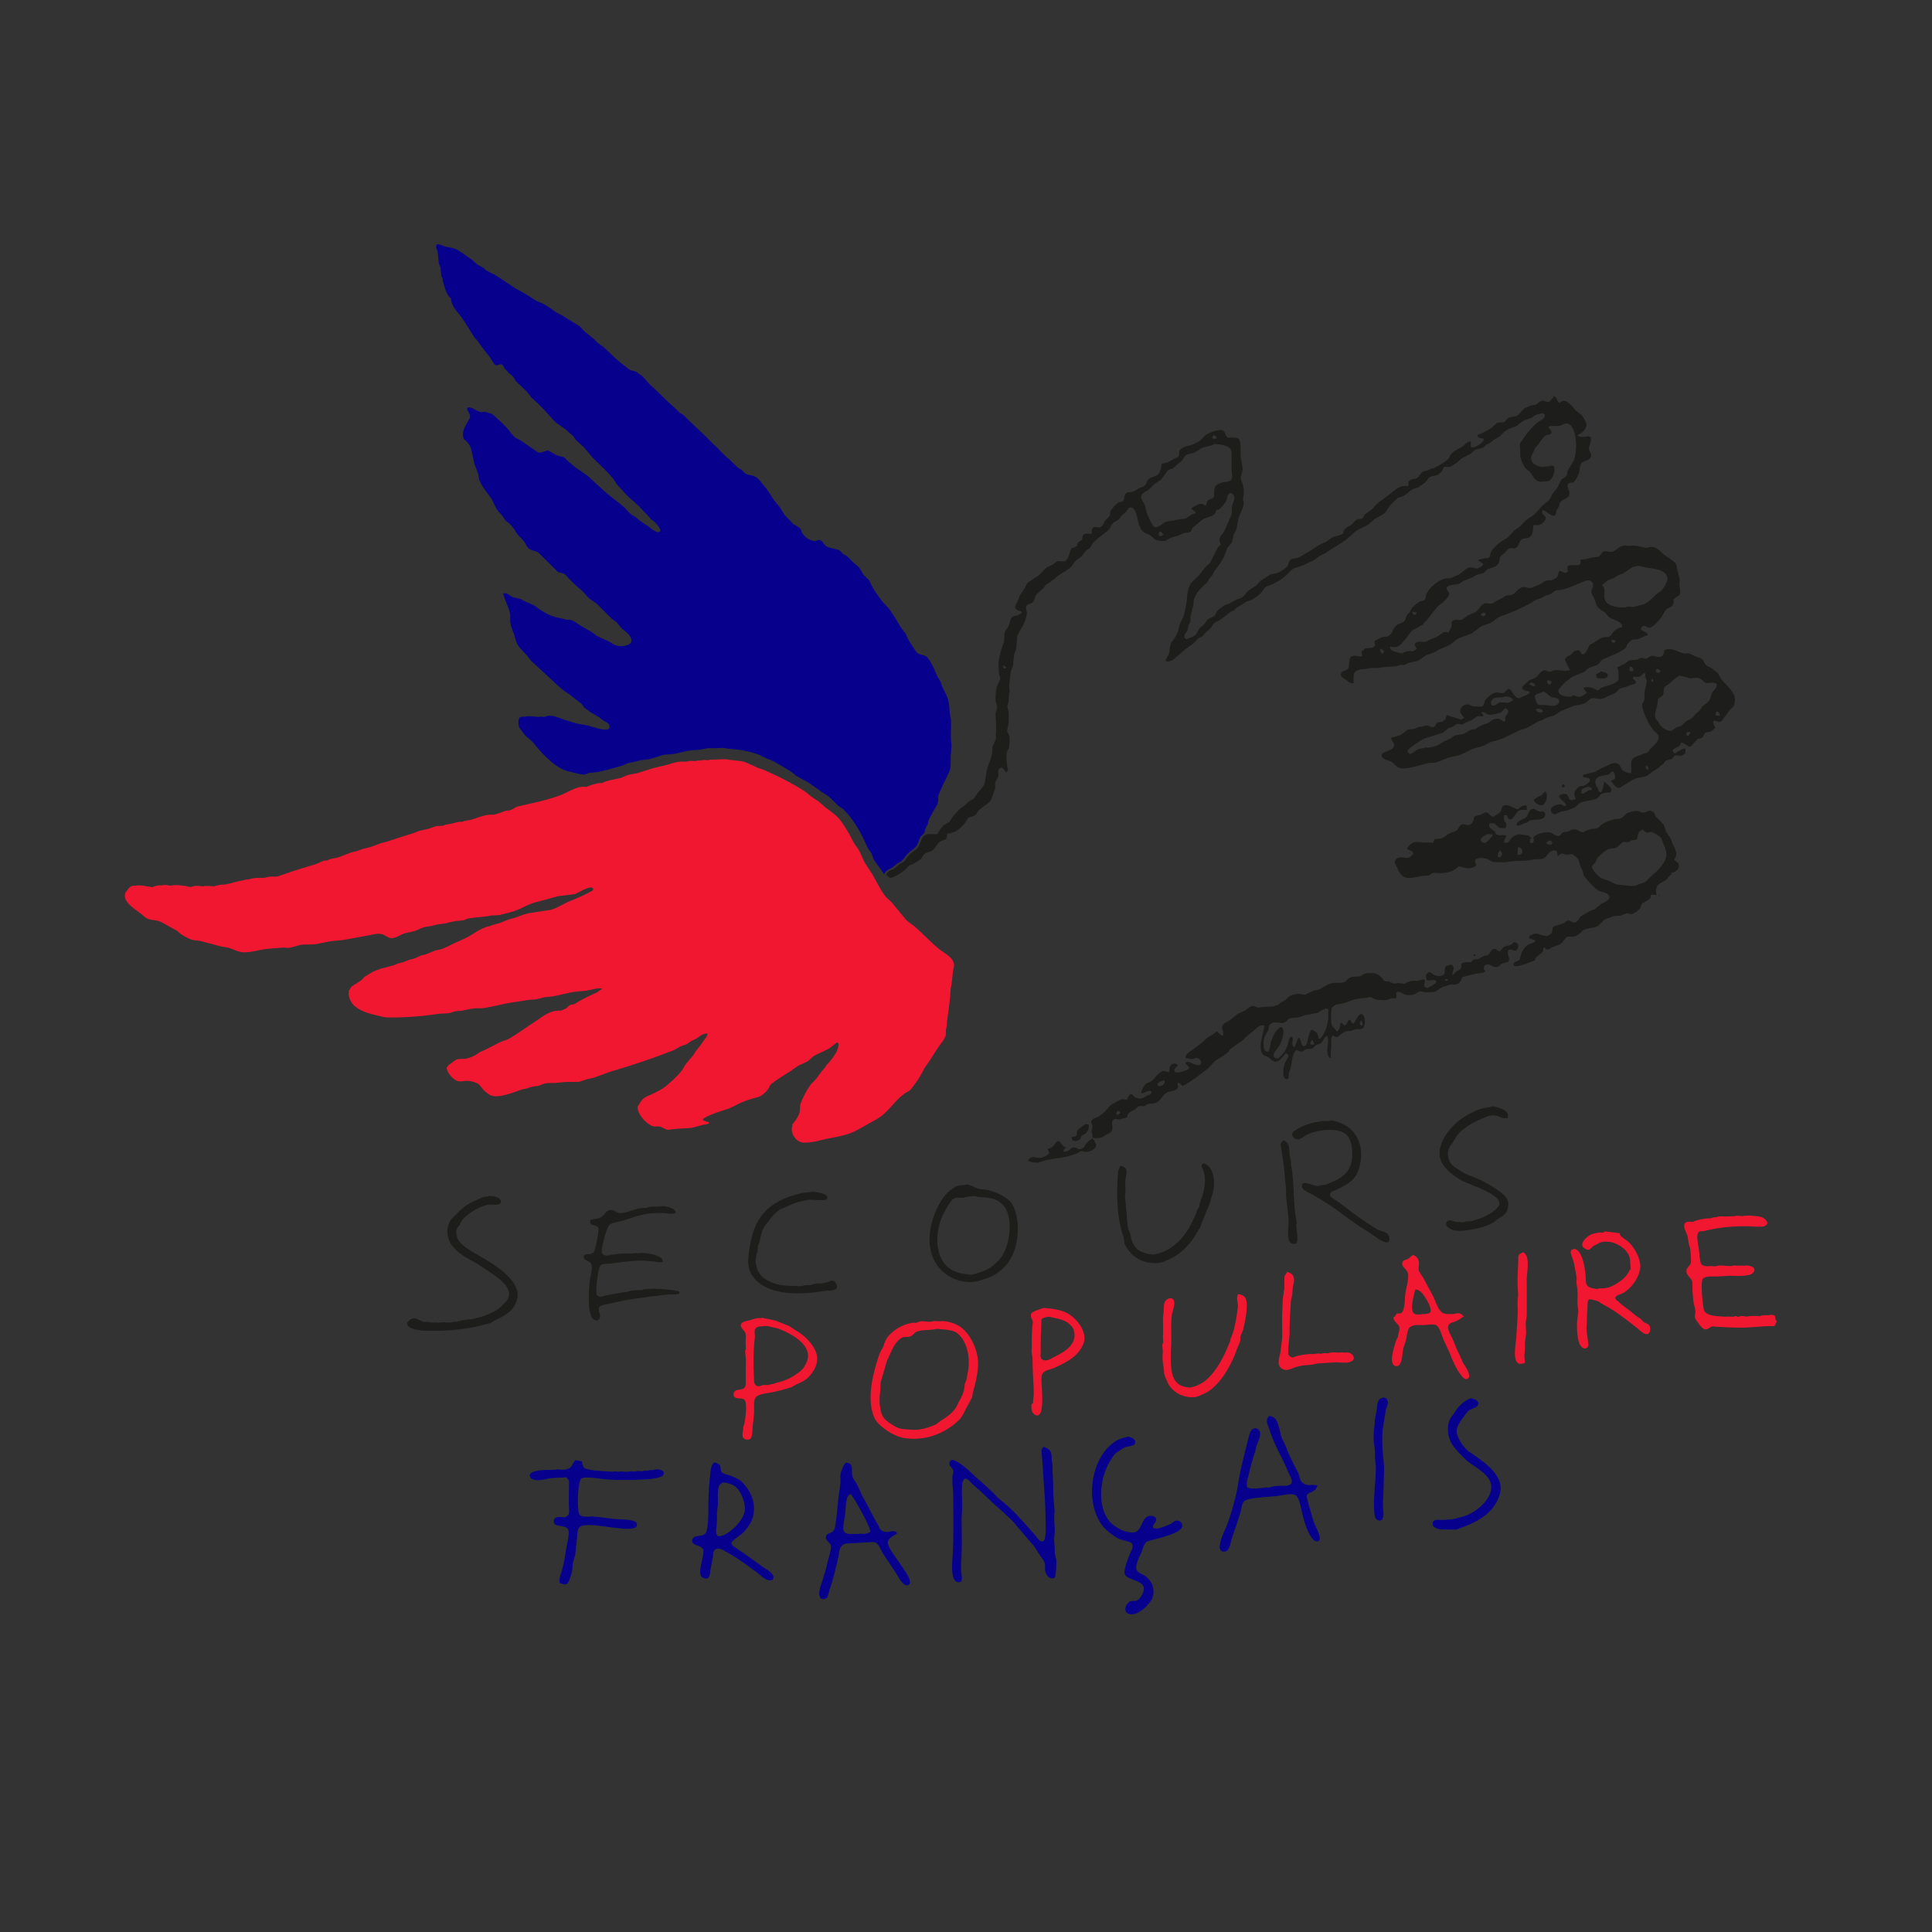 <svg xmlns="http://www.w3.org/2000/svg" id="Calque_1" viewBox="0 0 128 128"><rect x="0" y="0" width="128" height="128" fill="#333333" stroke="none"/><defs><style>.cls-1{fill:#06008d}.cls-2{fill:#f11731}.cls-3{fill:#fff}.cls-4{fill:#1d1d1b}</style></defs><g id="Logo_CMJN"><path d="M98.85 73.29c.36.05 1.13.24 1.05.71-.01.05 0 .07-.05.07-.28.07-.46-.09-.71-.15-.18-.05-.37-.01-.54.02-.09.04-.18.07-.26.11-.58.24-1.17.52-1.64.99-.2.2-.31.44-.46.67-.05.07-.11.14-.16.2-.21.34-.19.78 0 1.11.1.17.24.26.39.36.24.16.46.31.72.43.29.11.57.23.85.34.51.25.95.52 1.41.86.2.15.45.4.47.66.02.25-.03.5-.16.69-.13.18-.38.31-.55.42-.07.06-.14.11-.2.17-.51.3-1.06.45-1.65.53-.34.05-.78.12-1.16-.01-.16-.06-.5-.25-.36-.48.03-.05.07-.1.12-.12.17-.06.33.06.49.08l.51.03c.13-.06.29-.08.45-.06.21-.06.42-.12.63-.19.33-.11 1.27-.58 1.3-.98.06-.66-2-1.26-2.48-1.53-.5-.28-.99-.63-1.3-1.14-.59-.99.36-2.26 1.12-2.85.33-.26.83-.52 1.21-.69.3-.13.65-.14.97-.24M88.24 74.24c1.41.22 2.17 1.42 1.88 2.84-.08.41-.22.78-.5 1.07-.28.28-.7.49-1.04.66l-.36.15c-.07.05-.12.12-.1.22.05.19.47.38.62.5.8.63 1.62 1.23 2.49 1.76.23.15.61.13.76.4.06.13.12.34-.02.44-.26.18-1.14-.58-1.38-.71-1.01-.58-1.89-1.38-2.89-1.98l-.75-.45c-.22-.12-.45-.19-.63-.39-.02-.02-.03-.05-.05-.07a.277.277 0 0 1 .03-.25c.11-.16.79.14 1.01.16.16-.08.37-.07.54-.11.16-.07.32-.13.48-.2.81-.35 1.27-.87 1.26-1.82 0-.44-.05-.84-.3-1.18-.49-.66-1.97-.42-2.6-.15-.2.08-.41.28-.61.34a.35.35 0 0 1-.3-.04c-.09-.07-.21-.23-.16-.35.14-.31 1.38-.78 1.73-.75.15-.07.37-.07.55-.05.1-.01.21-.02.31-.04M85.04 75.54c.15.08.25.17.32.33.08.2.06.44.08.66.03.13.06.26.09.38v.28c.02.11.05.22.07.32l.06.65c.07.91.06 1.82.23 2.71.02.13-.01.26 0 .41.01.28.12.74.03 1.02-.02.07-.08.1-.15.11-.63.05-.38-1.1-.4-1.51-.02-.54-.12-1.11-.16-1.64v-.41c-.05-.49-.1-.99-.14-1.49-.07-.5-.14-1-.22-1.5.01-.15.08-.24.19-.32M79.73 77.07c.72.21.78 1.23.64 1.91-.05.16-.09.31-.14.47-.08.34-.25.64-.37.97-.12.31-.25.6-.35.92-.07.1-.13.2-.2.3-.41.74-1.07 1.47-1.87 1.8-.19.08-.37.18-.59.22-1.03.14-1.89-.34-2.32-1.21-.07-.14-.04-.32-.09-.48-.45-1.31-.48-2.78-.37-4.3.01-.17.12-.29.13-.43.69.08.36.6.35 1.09 0 .21.01.42.02.62-.01.09-.03.18-.04.26.02.25.05.51.07.76.06.5.06.97.15 1.45l.15.36c.01.09.03.18.04.27.06.23.22.53.41.71.26.23.71.33 1.08.36l.38-.09c.12-.05.24-.09.35-.14.72-.32 1.29-.95 1.67-1.63.13-.26.25-.52.38-.78.06-.15.08-.29.17-.42.02-.04.01-.07.07-.06-.01-.22.12-.5.19-.71.19-.6.3-1.32.03-1.88-.02-.05-.11-.25-.04-.25.04-.03.07-.06.11-.09M64.65 79.24c-.11 0-.23.02-.34.02l-.5.09c-.22.02-.45-.05-.63.07-.25.16-.57.79-.7 1.06-.55 1.12-.61 2.93.54 3.63.4.24.84.3 1.36.35.11-.03.23-.06.34-.1.36-.11.72-.24 1.03-.48.26-.2.5-.44.66-.7.52-.82.75-2.61.03-3.36-.32-.34-.69-.44-1.18-.49-.22-.02-.45 0-.64-.09m-.55-.77c.3.06.54.23.83.3l.47.06c.59.13 1.39.45 1.71.99.24.41.34.98.35 1.49.04 1.58-.65 2.91-2.11 3.4-.34.11-.65.23-1.02.23-.48 0-.92-.12-1.3-.32-1.7-.93-1.69-2.97-.9-4.6.26-.54.61-1.05 1.16-1.37.24-.15.53-.11.82-.17M53.94 78.96c.19.04 1.08.14.83.49-.09.13-.97.02-1.19.04-.19.04-.39.08-.59.12-.34.09-.66.23-.96.38-.1.04-.2.07-.3.11-.31.18-.58.48-.77.76-.1.14-.23.26-.32.41-.19.32-.23.62-.32 1-.04.1-.08.2-.11.31 0 .12-.01.25-.02.37-.1.12-.09.34-.12.5-.03.19.03.36.07.53.17.74 1.08 1.12 1.81 1.18l.51.05c.11-.04.28-.01.41 0 .09 0 .18 0 .28-.01.15-.07.37-.07.55-.05.19-.1.49-.13.73-.11.11-.02.21-.05.32-.07.32-.1.45-.28.67.12.04.07.05.19 0 .26-.14.19-.53.14-.75.17-1.49.25-3.73.4-4.75-.9-.46-.59-.37-1.19-.26-1.93.32-2.15 1.3-3.08 3.27-3.6.32-.1.66-.08 1-.15M43.88 79.9c.24.04.91.12.88.46-.28.11-.57.02-.89 0l-.62.02c-.62.02-1.38.3-1.96.48-.31.1-.62.11-.9.28-.19.12-.6 1.65-.51 1.87.06.14.22.17.37.18.11-.05.28-.08.42-.07.11-.05.61-.08.76-.07h.31c.08 0 .16 0 .24-.01.11-.04.25-.01.38 0 .33-.1 1.52.11 1.54.48 0 .05.01.1-.04.1-.16.02-.32-.01-.48-.04l-.71-.06c-.77-.02-1.48.11-2.18.19-.23.03-.52-.02-.7.12-.16.13-.36 1.71-.25 1.95.02.05.07.08.12.1.16.07.34-.02.48-.05.3-.06.6-.11.9-.17.16-.02.3-.07.49-.06.22-.11.69-.14.97-.12.16-.08.43-.1.62-.08.14-.05.35 0 .51.01.1-.04.23-.01.35 0 .22.02.45.05.68.08.11.03.22.05.34.08 0 .05.01.1.02.14h-.03c-.2.08-.43.04-.65.05-.42.02-.79.1-1.21.13-.16.02-.31.05-.46.07-.68.09-1.31.18-1.95.34-.26.06-.53.11-.79.17-.09.02-.23.08-.25.18-.06.24.23.61-.05.81-.09.06-.22 0-.29-.04-.45-.31-.34-2.02-.26-2.61.04-.31.2-.75.1-1.05-.06-.16-.24-.2-.37-.28-.06-.04-.14-.11-.14-.19 0-.18.2-.2.35-.2h.1c.1-.06.19-.07.25-.18.08-.16.35-1.43.26-1.58-.15-.26-.57-.01-.53-.5.23-.08.52-.07.72-.19.23-.13.31-.4.57-.47.25-.07.43.2.7.2.61-.02 1.11-.39 1.75-.34.16-.09.38-.1.59-.08l.45-.03M32.38 79.23c.27.02.76.05.8.35.01.07 0 .12-.05.16-.23.16-.6.02-.86.09-.6.16-1.19.51-1.64.99l-.18.33c-.08.13-.19.2-.22.37-.02.14.02.34.06.47.12.42.81.82 1.14 1.02.91.54 2.44 1.33 2.81 2.43.16.47-.05 1-.35 1.34-.17.18-.36.3-.56.42-.21.13-.43.21-.63.33-.07.04-.13.08-.2.12-.22.06-.43.11-.64.17-.96.23-1.94.34-2.98.35-.41 0-1.96.06-1.91-.55.06-.06.13-.12.19-.18.37-.26.65.12 1.04.15.13-.05.33.03.48.04.09-.03.24-.01.34 0 .07 0 .14-.01.21-.01.12-.05.33 0 .48 0 .07 0 .14-.01.21-.01.1-.05.23-.05.35-.04.14-.07.8-.17.97-.16.18-.05.37-.09.55-.14.38-.11.75-.27 1.09-.46.22-.12.35-.3.53-.46.94-.87-.44-1.71-1.03-2.12-.23-.16-.47-.31-.7-.47-.29-.16-.58-.32-.87-.49-.32-.2-.71-.51-.93-.85-.29-.46-.34-1.08-.03-1.57.1-.16.25-.26.38-.4.36-.4.78-.71 1.26-.91.27-.12.56-.29.88-.26v-.04Z" class="cls-4"/><path d="M28.98 16.17c.2.03.36.11.54.17.18.06.41.05.59.13.42.17.79.5 1.17.75.11.1.22.2.34.3.12.07.25.14.37.2.11.07.19.18.3.24l.48.24c.48.29.93.62 1.41.92.23.13.47.26.71.4l.66.42c.14.06.29.12.43.18.31.17.59.38.88.58.13.07.27.14.41.21.38.24.76.48 1.14.71.12.13.24.25.36.38.22.17.43.34.64.51.06.07.13.14.19.21.14.1.28.19.41.29.26.25.53.5.79.75.26.24.56.45.84.68.14.12.36.13.54.21.12.09.25.18.37.26l.48.54c.55.49 1.06 1.03 1.61 1.52.14.12.26.25.41.38l.24.15c.49.51 1.02.97 1.52 1.47.25.24.47.49.73.71.2.22.42.43.63.64.05.04.1.07.15.11.18.18.36.36.55.54.08.05.17.1.25.15.09.08.18.17.26.25.2.12.47.1.67.22.24.15.37.35.55.57.28.32.47.67.71 1.01l.4.49c.08.14.16.29.25.43.19.2.39.4.58.61.15.1.3.19.46.29.09.08.08.2.14.3.21.35.48.52.9.56.08-.05.2-.1.3-.06.18.06.26.33.43.42.25.13.59.12.85.26.12.06.19.26.33.28.19.09.36.28.5.43.14.15.32.26.47.43.14.17.21.37.34.53.11.1.21.2.32.3.06.13.12.26.18.38.22.37.47.75.74 1.08.13.13.25.27.38.4.28.38.52.79.76 1.2.1.17.24.3.35.46.05.1.09.2.13.3.18.3.36.61.57.91.17.24.56.18.74.38.31.36.48.82.66 1.24.08.14.17.29.26.44.02.08.05.16.07.25.14.3.32.6.41.93.07.28.07.59.1.89.02.12.05.24.07.36.03.42-.02.84 0 1.26.01.16.03.33.04.49-.01.17-.02.34-.04.51-.03.22 0 .42-.02.65-.01.13.02.25-.02.37-.22.59-.56 1.13-.77 1.72-.06.17 0 .36-.06.54-.06.18-.17.34-.27.5-.12.21-.23.44-.34.65-.02.09-.04.17-.05.26-.05.08-.1.16-.14.24-.03.1-.05.19-.08.28-.07.16-.24.24-.31.4-.08.18-.11.37-.23.53-.17.22-.43.33-.61.54-.14.16-.24.35-.42.48-.09.05-.19.11-.28.16-.09.08-.18.16-.27.23-.21.12-.37.16-.52.37 0 .01-.01.03-.01.05-.05 0-.07.01-.06-.04-.09-.07-.13-.18-.2-.28-.15-.2-.3-.41-.45-.62-.05-.14-.1-.28-.16-.42-.08-.12-.16-.23-.24-.35-.41-.93-.89-1.87-1.65-2.59-.1-.07-.2-.13-.29-.2-.24-.21-.44-.45-.69-.65-.13-.09-.27-.18-.41-.26-.33-.24-.65-.49-.99-.69-.23-.13-.47-.25-.7-.38-.09-.07-.18-.15-.27-.23-.4-.26-.79-.49-1.2-.72-.16-.09-.31-.13-.48-.2-.14-.07-.29-.14-.43-.22a6.19 6.19 0 0 0-1.89-.41c-.19-.02-.38-.05-.58-.08-.18.01-.37.02-.55.02h-.41c-.23.02-.47.09-.7.11-.21.02-.39.01-.58.05-.34.05-.68.16-1.02.22-.2.02-.41.04-.61.05-.35.07-.68.22-1.03.3-.2.02-.41.05-.62.07-.11.04-.22.07-.33.1-.13.02-.27.05-.4.08-.17.04-.31.14-.48.19-.52.15-1.03.29-1.57.41-.18.02-.37.04-.55.05-.11.04-.22.07-.32.11-.25.02-.55-.08-.77-.13-.26-.06-.52-.13-.75-.24-.54-.27-1.05-.77-1.46-1.22-.14-.17-.29-.34-.43-.52-.18-.19-.4-.34-.58-.53-.12-.16-.23-.32-.35-.48-.06-.14-.11-.6.08-.68.08-.04.19-.03.28-.02.2-.08.68-.01.93.01.1-.04.25-.01.38 0 .44-.21.94.05 1.33.19.21.06.42.13.63.19.28.1.58.11.88.18.24.05 1.21.42 1.42.22.08-.08.06-.22 0-.3-.09-.12-.22-.16-.34-.23-.09-.07-.19-.14-.28-.22-.19-.11-.37-.22-.57-.33-.14-.11-.29-.21-.43-.32-.06-.08-.11-.16-.17-.24-.16-.12-.31-.24-.47-.36-.31-.28-.68-.47-.99-.75-.61-.56-1.21-1.13-1.83-1.69-.15-.14-.23-.3-.37-.45-.23-.24-.52-.51-.65-.81-.07-.16-.09-.3-.14-.47-.1-.29-.22-.52-.27-.83-.04-.21.01-.45-.03-.65-.08-.34-.24-.65-.35-.98-.04-.11-.07-.22-.11-.33.31-.07.42.15.66.25.17.04.33.07.5.11.08.05.16.09.23.13.22.1.42.18.63.29.17.08.29.21.46.31.49.3.75.44 1.38.56.14.02.25.08.4.1.28-.07.6.2.8.33.28.17.56.33.84.49.1.08.21.16.31.24.25.12.51.24.76.35.19.09.35.24.57.29.29.07.66.04.88-.14.15-.12.08-.34 0-.46-.14-.22-.37-.37-.56-.54-.11-.13-.22-.26-.32-.39l-.34-.25-.99-.99c-.14-.1-.29-.2-.44-.3-.17-.14-.31-.32-.46-.49-.14-.15-.31-.25-.46-.4-.16-.15-.31-.3-.47-.46-.11-.11-.19-.24-.32-.32-.13-.08-.34-.07-.46-.17-.42-.41-.83-.83-1.25-1.24-.2-.15-.48-.13-.67-.3-.13-.12-.18-.29-.28-.43-.15-.2-.31-.33-.47-.52-.06-.1-.13-.2-.19-.31l-.31-.37c-.09-.06-.18-.13-.26-.19-.08-.13-.17-.25-.26-.38-.11-.13-.24-.23-.33-.38-.11-.22-.22-.43-.32-.65-.28-.41-.61-.79-.81-1.23-.07-.14-.06-.31-.11-.47-.05-.2-.15-.39-.21-.59-.11-.37-.16-.73-.26-1.1-.04-.14-.19-.35-.3-.46-.08-.07-.16-.12-.19-.22-.14-.44.13-.78.3-1.13.05-.1.12-.14.13-.27.03-.22-.24-.45-.18-.58.02-.06.13-.05.18-.04.22.04.42.21.64.28.12.04.24 0 .37.01l.33.09c.14.04.23.14.34.24.27.23.52.47.76.73.17.18.3.39.48.57.13.13.28.17.43.26.28.19.55.38.83.57.12.07.22.18.36.23.1.03.26-.02.35-.06.05-.02.21-.04.21-.09.24.08.41.21.62.32.18.1.39.06.55.18.07.07.14.15.22.22.15.13.3.25.45.38.29.2.58.41.87.61.33.3.65.6.98.9.41.37.87.71 1.3 1.06.21.17.36.38.56.56.09.08.21.12.31.19.09.08.18.16.27.23.19.13.38.26.57.38.21.14.41.38.69.4.04-.03.11-.04.11-.09h.03c-.07-.22-.24-.45-.43-.61-.06-.05-.13-.1-.2-.15-.27-.3-.54-.6-.82-.88-.27-.26-.57-.5-.83-.76l-.6-.66c-.1-.14-.18-.29-.3-.44-.41-.48-.88-.92-1.33-1.35-.18-.22-.36-.43-.54-.65a28.4 28.4 0 0 0-.56-.51c-.06-.08-.11-.16-.16-.24-.17-.16-.35-.31-.52-.47-.22-.15-.44-.31-.66-.46-.24-.26-.48-.52-.72-.79-.15-.14-.29-.31-.44-.45-.16-.14-.31-.28-.47-.43-.1-.13-.19-.26-.29-.38-.23-.22-.46-.43-.69-.66-.09-.1-.13-.2-.2-.3-.1-.12-.2-.17-.31-.28-.08-.08-.13-.18-.23-.24-.04-.02-.05-.01-.05-.06-.23-.57-.38-.01-.68-.29-.1-.16-.2-.31-.3-.47-.27-.33-.52-.65-.76-1-.09-.11-.19-.22-.28-.33-.25-.4-.5-.82-.76-1.2-.24-.35-.79-.88-.75-1.32-.32-.26-.44-.78-.54-1.15-.01-.04-.06-.14 0-.13-.04-.07-.07-.15-.11-.23-.02-.17-.03-.34-.05-.51-.04-.12-.08-.24-.12-.35-.02-.24-.05-.48-.07-.72-.03-.14-.12-.28-.11-.43.03-.05.07-.08.11-.11M97.43 92.64c.25.02.65.17.46.49-.1.15-.38.19-.53.29-.16.11-.25.26-.36.41-.25.34-.62.77-.44 1.27.13.38.4.76.71 1.04.1.07.2.13.3.2.81.57 2.15 1.45 1.79 2.67-.34 1.14-1.29 1.72-2.32 2.12-.18.07-.37.14-.55.21-.2 0-.4 0-.6-.01-.33.01-.65.02-.89-.18-.07-.06-.09-.12-.08-.22.02-.26.26-.25.48-.23h.27c.15 0 .29-.05.46-.03.13-.02.25-.05.38-.08.19-.05.37-.1.56-.16.72-.24 1.72-1.05 1.73-1.9.02-.78-1-1.28-1.52-1.68-.16-.12-.29-.27-.44-.42-.46-.47-.84-.86-.9-1.55-.04-.5.04-.81.35-1.17l.22-.34c.26-.34.54-.58.93-.73M91.64 92.58c.11.02.2.05.26.15.04.07.06.16.05.25-.04.14-.08.28-.13.41-.06.39-.13.79-.19 1.18-.12.85 0 1.8.07 2.62-.01.59-.03 1.18-.05 1.78-.02.3-.03.59-.02.89.01.21.06.47 0 .68-.03.1-.08.19-.2.2-.18.01-.31-.12-.34-.28-.17-1.03.08-2.23.06-3.31 0-.2-.04-.37-.05-.56v-.44c-.02-.16-.04-.33-.07-.49-.03-.36-.03-.88.04-1.23 0-.12.01-.25.02-.37.04-.19.07-.38.11-.58.04-.28.03-.89.42-.85v-.03ZM84.09 93.81c.19.03.31.08.43.23.18.23.28.83.37 1.13.08.26.24.48.33.74.21.58.51 1.11.78 1.66.1.19.1.44.24.61.13.16.31.2.53.22.13-.05.36 0 .51.01-.1.54-.7.37-.71.76.06.22.11.43.17.64.12.37.2.77.35 1.14.11.29.3.59.35.9.01.08 0 .2-.08.24-.17.1-.36-.07-.45-.2-.34-.48-.5-1.09-.64-1.65-.08-.3-.17-.96-.4-1.15-.14-.12-.43-.1-.61-.08-.2.03-.4.06-.6.1-.44.06-1.98.1-2.23.35-.17.18-.17.47-.24.71-.18.59-.38 1.17-.57 1.74-.08.23-.11.54-.25.75-.1.14-.32.19-.47.08-.31-.24.27-1.4.38-1.67.26-.7.48-1.46.65-2.21.1-.47.15-.93.25-1.38.18-.81.38-1.61.59-2.42.04-.16.14-.38.31-.42.21-.05.4.11.41.31.02.3-.16.59-.24.83-.03.13-.06.26-.1.4-.15.47-.29.94-.4 1.44-.04.17-.09.34-.13.5-.02.14 0 .28-.01.41.1.05.21.08.34.1.09-.03.24-.01.34 0 .11-.05.25-.05.38-.04.12-.05.27-.05.41-.03.22-.11.73-.14 1.01-.12.08 0 .16 0 .24-.01.09-.06.23-.09.25-.22.04-.2-.14-.47-.21-.64-.39-.96-.96-1.85-1.26-2.85-.05-.18-.17-.37-.17-.57 0-.15.04-.24.14-.32M74.71 95.18c.24.03.63.19.46.5-.06.12-.55.16-.7.23-.16.1-.31.21-.47.31-.21.14-.33.39-.46.59-.61 1-.84 2.67-.22 3.72.24.4.57.63.97.83.14.07.3.1.47.14 1.04.26.72-1.05 1.47-1.07.24 0 .45.11.34.38-.05.11-.39.43 0 .46.26.02.77-.21 1.01-.32.1-.05.18-.16.29-.19.12-.04.28 0 .37.09.63.72-1.98 1.14-2.24 1.28-.1.05-.17.18-.22.28l-.15.42c-.11.28-.4.77-.35 1.1.04.27.41.35.6.49.47.34.69.96.44 1.52-.08.17-.21.3-.34.45-.24.25-.64.56-1 .56-.58 0-.5-.58-.15-.83.13-.09.31-.02.46-.07.05-.03.09-.05.14-.08.17-.16.39-.51.35-.77-.08-.58-1.3-.48-1.28-1.05.01-.33.25-.93.37-1.23.07-.18.23-.39.15-.6l-.03-.06c-.1-.14-.69-.23-.87-.31-.31-.15-.81-.54-1.04-.82-1.23-1.52-.86-4.52.79-5.62.26-.18.53-.24.84-.32M69.13 95.86c.2.04.42.17.49.36.06.14.05.31.06.47.01.12.03.23.05.35 0 .2 0 .41.01.61.04.46.03.93.05 1.41.02.35.05.69.08 1.03l-.03.37c0 .3.04.64.04.93 0 .22-.04.42-.04.65.01.17.02.35.04.52v.34c.03.15.07.31.1.46.02.17-.02.97-.08 1.11-.02.06-.09.09-.15.1-.29.04-.48-.3-.51-.53-.02-.16.02-.33-.02-.47-.05-.18-.18-.32-.29-.48-.14-.21-.27-.42-.41-.64-.46-.53-.91-1.06-1.37-1.6-.54-.57-1.15-1.05-1.69-1.58-.34-.33-.67-.63-1.01-.92-.12-.1-.22-.28-.37-.34-.05-.02-.16-.09-.16-.03-.12.07-.15.18-.17.33-.05.44-.01.89 0 1.3.01.36-.04.73-.04 1.09 0 .84.04 1.71-.02 2.57-.02.32-.02.62 0 .93.01.14.06.29.03.45-.01.07-.04.14-.11.16-.64.17-.53-1.14-.51-1.51.09-1.28.06-2.48.06-3.73 0-.28 0-.58-.02-.86-.01-.13-.02-.25-.04-.38v-.51c.01-.13.08-.26.06-.39-.03-.18-.26-.26-.26-.45 0-.1.03-.17.1-.22.26-.22 1.38.82 1.59 1.05.14.12.29.24.43.37.27.24.52.49.79.73.1.11.2.21.29.31.22.18.44.37.66.55.43.38.82.82 1.21 1.25.19.22.38.43.58.65.12.14.2.29.34.4.06.04.13.06.2.05.27-.05.18-1.3.18-1.56-.01-1.15-.13-2.26-.18-3.41L69 96.14c.01-.12.07-.2.14-.29M38.08 96.74c.17.01.32.06.47.08.04.14.04.32.16.43.19.18 1.51.23 1.88.26.11-.04.28-.01.41 0 .13-.04.3-.01.45 0 .07 0 .14-.01.21-.01.11-.04.28-.01.41 0 .13-.06.32-.04.48-.02.1-.05.22-.05.35-.04.1-.05.25-.05.38-.04.19-.1.8-.06.68.29-.08.22-.87.31-1.08.32-.89.04-1.81.07-2.74 0-.38-.03-1.35-.22-1.61-.06-.27.15-.31 2.17-.14 2.39.13.17.42.13.65.15.14-.05.35 0 .51.01.37.03.73.09 1.08.13.4.04 1.1.02 1.42.17.11.05.18.14.14.28-.17.62-3.24-.38-3.78.09-.19.16-.14.46-.18.71l-.12 1.12c-.05.19-.11.38-.16.57-.01.16-.02.31-.04.47-.03.18-.22.81-.34.89-.17.1-.31-.02-.48-.04-.08-.33.09-.64.17-.95.13-.49.19-.99.29-1.52.05-.28.13-.62.13-.91-.02-.63-1.01-.2-.99-.74.01-.35.49-.26.75-.24.1-.07.2-.1.24-.22.05-.17.02-.38.01-.54v-.75c0-.3.01-.59.01-.89-.01-.1-.17-.19-.16-.26-.3.04-.66.02-.96.06-.37.04-.75.18-1.14.12-.13-.02-.25-.08-.31-.19-.25-.43.97-.49 1.23-.47.08 0 .16-.01.24-.01.07 0 .14-.01.21-.01.11-.04.25-.01.38 0 .09 0 .18 0 .28-.01l.27-.09c.16-.12.23-.37.37-.51M56.34 98.96V99c-.1.04-.17.13-.21.23-.11.32-.1.77-.14 1.11-.03.26-.18.85-.09 1.08.06.15.21.2.38.21h.62c.11-.04.28-.01.41 0 .1-.05.29-.04.34-.16.08-.22-1.07-2.27-1.3-2.49m-.3-2.08c.13.02.26.03.33.16.12.22.02.52.1.76.05.16.15.28.24.42.07.12.13.29.21.42.05.12.1.24.15.35.14.26.28.52.42.77.21.4.39.8.64 1.18.09.13.1.29.23.41.12.11.31.12.48.13.12-.06.59-.12.57.12-.18.08-.57.31-.6.53-.08.56 1.84 2.46 1.41 2.83-.12.11-.28.02-.38-.06-.19-.16-.31-.41-.44-.62-.31-.51-.66-.97-.97-1.48-.11-.19-.18-.43-.36-.57a.5.5 0 0 0-.25-.09c-.6.04-1.19.07-1.79.11-.13.02-.27.11-.34.24-.12.22-.12.51-.18.76-.15.63-.31 1.32-.52 1.94l-.18.6c-.09.12-.25.17-.4.11-.13-.06-.15-.28-.14-.42.02-.29.14-.55.22-.81.12-.39.24-.77.32-1.17.06-.25.27-.88.23-1.11-.04-.23-.37-.32-.33-.59.05-.32.49-.16.59-.6.13-.63.16-1.3.23-1.93.05-.34.1-.68.14-1.02.02-.19-.01-.35 0-.52 0-.18.17-.59.26-.72.02-.02.04-.05.06-.07.03-.03.04-.05.06-.07" class="cls-1"/><path d="M115.95 80.54c.43.04.88.01 1.1.37.03.05.07.13.02.19a.4.4 0 0 1-.26.16c-.38.04-.8-.02-1.2-.02-.94 0-1.85.1-2.71.32-.13.03-.3-.02-.38.1-.2.28.11 1.17.07 1.57.13.49-.03.61.59.67.12-.05.33 0 .48 0 .31-.13.76.01 1.1-.03.04 0 .06.01.07-.04.24.05.48 0 .75.03.18-.06.62.03.65.24.03.22-.23.35-.4.38-.42.08-.84.05-1.3.04-.26.02-.53.04-.79.05-.28.01-.72-.05-.92.15-.18.18 0 1.84.07 2.08.02.06.06.12.11.16.31.26.88.24 1.33.28.1-.04.61.04.62-.05h.03l.2.06c.17-.1.37-.04.58-.02.16-.06.63-.05.83-.03.13-.06.32-.07.49-.06.06 0 .11-.01.17-.02.06-.02.34.01.34.06.02.08.04.35.14.35-.06.11-.11.22-.17.33-.75-.02-1.49.1-2.24.1-.41 0-.82-.02-1.23-.04-.2-.01-.41-.02-.61-.04-.23.01-.3.26-.56.18-.19-.06-.45-.46-.57-.64-.13-.19-.01-.34-.03-.55-.01-.21-.09-.4-.12-.6-.04-.26-.04-.51-.07-.75 0-.2 0-.39-.01-.59-.06-.27-.38-.41-.39-.69v-.03c0-.21.2-.32.28-.49.05-.13 0-.79-.03-.95-.03-.13-.06-.26-.1-.4-.02-.15-.05-.29-.07-.44-.06-.23-.23-.48-.23-.72v-.06c.07-.25.33-.22.57-.19.25-.15.87-.26 1.19-.24.1-.06.22-.08.35-.07.16-.08.39-.07.59-.05.07 0 .14-.01.21-.01.08 0 .16 0 .24-.01.08 0 .16 0 .24-.01.12-.05.33 0 .48 0 .15-.05.34 0 .49-.05M106.29 81.58c.35.04.7.08 1.05.13v.04h-.04c.02.15.41.38.53.48.43.35.9 1.19.84 1.77-.08.64-.55 1.31-1.09 1.64-.12.07-.23.1-.35.15-.1.05-.24.11-.2.24.03.1.14.15.21.22.25.25.52.42.8.63.12.11.24.21.37.31.1.07.2.13.3.2.06.07.12.13.19.2.13.09.28.09.37.23.1.14.08.38-.04.52 0 0 0 .01-.01.01-.13.1-.32-.01-.42-.08-.14-.11-.27-.23-.41-.34-.69-.54-1.38-1.09-2.15-1.49-.16-.08-.29-.21-.46-.26-.07-.02-.53-.16-.54-.06-.09.16-.05.4-.07.58-.03.33-.03.67-.04.99 0 .14-.03.26-.02.41.04.34.09.67.13 1.01-.02.12-.12.24-.25.23-.52-.05-.51-1.27-.51-1.7l.09-.78-.06-.49c0-.32.03-.61 0-.92-.02-.16-.05-.33-.07-.49 0-.08.01-.16.02-.24-.02-.17-.05-.34-.08-.51-.04-.18-.07-.36-.1-.53-.07-.23-.15-.45-.22-.67 0-.1.02-.19.11-.23.17-.07.31 0 .42.14.31.38.41 1.09.46 1.59.02.21-.02.5.12.67.13.16.47.2.68.22.08-.05.2-.05.31-.04.07 0 .14-.01.2-.02.08-.02.16-.03.24-.05.49-.19 1.05-.55 1.31-1.02.03-.06.07-.19.14-.18-.06-.29-.02-.59-.11-.86-.24-.66-1.29-1.19-1.99-.88l-.39.21c-.18.13-.24.33-.51.19-.53-.26.02-.79.34-.95.17-.08.54-.16.75-.14.05 0 .09-.01.14-.02v-.03ZM100.92 82.97c.49.26.23 1.3.23 1.84 0 .79.01 1.58 0 2.37-.02.16-.05.31-.07.47l.03.62c0 .24-.07.48-.08.71v.45c-.01.12-.02.25-.04.37.01.16.03.32.04.49-.2.07-.44.15-.57-.11-.18-.36-.05-1.06-.01-1.49.04-.53.07-1.07.1-1.6.02-.34-.02-.67 0-1l.03-.27c-.01-.29-.03-.58-.04-.86 0-.57.05-1.09.05-1.65 0-.22.16-.27.32-.34M85.3 84.27c.22.08.36.14.42.39.05.22-.03.4-.07.6-.01.18-.02.36-.04.54-.02.11-.05.23-.08.34-.05.76-.1 1.52-.09 2.26l-.09.92v.35c-.01.05-.04.06.02.07.05.12.16.18.29.2.25-.14.99-.25 1.32-.23.07 0 .14-.01.21-.02.09-.03.23-.01.34 0 .13-.05.29-.04.45-.03.21-.09.5-.06.76-.04.12-.04.28-.01.41 0 .37-.11.8.39.35.59-.3.13-.67.04-1.02.05-.39.02-.78.05-1.17.07-.12.02-.24.05-.36.08-.2.02-.4.04-.61.05-.15.03-.3.07-.45.1-.24.07-.46.22-.72.2-.11 0-.21-.06-.29-.12 0 0-.01-.01-.02-.01l-.01-.01a.138.138 0 0 1-.03-.04.138.138 0 0 1-.03-.04c-.17-.25-.02-.65.04-.93l.12-.98c0-.42 0-.84-.01-1.27.01-.45.03-.89.05-1.34.04-.22.06-.43.1-.64.01-.26-.01-.55.01-.82.06-.1.12-.2.19-.3M82.05 85.74c.17.03.36.09.45.24.25.41-.02 1.64-.14 2.11-.04.14-.18.41-.19.54.05.24-.13.49-.2.7-.36 1.06-1.19 2.63-2.32 3.06-.16.06-.3.15-.47.17-.75.09-1.49-.31-1.8-.92-.06-.13-.12-.27-.18-.41-.03-.09-.06-.18-.08-.27 0-.29-.07-.56-.09-.84-.02-.19 0-.37.01-.57-.01-.16-.03-.32-.04-.49.05 0 .03.01.04-.03.05-.16 0-.31.01-.48.02-.43 0-.82 0-1.23.02-.16.03-.31.05-.47 0-.18 0-.41.06-.57.08-.18.34-.35.52-.23.28.18-.02.83-.05 1.11-.06.59-.02 1.18-.03 1.74-.02.75-.15 2.06.29 2.61.26.32.55.38.97.42.15-.04.3-.08.45-.13.11-.06.23-.12.34-.18.75-.47 1.36-1.57 1.68-2.36.03-.08.25-.53.18-.53.28-.53.42-1.48.5-2.12.05-.31-.17-.6.04-.88M70.98 87.84c.13.16.19.35.21.55.05.74-.68 1.18-1.25 1.46-.19.1-.44.27-.66.28-.13 0-.26-.03-.31-.15-.06-.14-.02-.32-.02-.47 0-.55 0-1.1.04-1.68v-.34c.02-.22.36-.22.51-.26.56.16 1.1.16 1.47.63m-2.65-.82c-.1.23.13.38.1.61-.06.52-.07 1.06-.06 1.57 0 .1-.01.2-.02.3.01.18.07.37.07.56 0 .6.04 1.2.07 1.79 0 .2.03.4 0 .62-.01.16-.05.32-.03.48-.05 0-.07.04-.11.06-.02.19-.01.47.11.6.05.06.15.14.24.15.57.06.29-2.03.31-2.38 0-.15.01-.34.1-.44.16-.18.49-.23.71-.32.61-.27 1.33-.61 1.74-1.19.14-.2.3-.51.3-.78 0-.67-.57-1.34-1.11-1.65-.44-.25-1.03-.32-1.6-.37-.17.08-.76.22-.82.39m25.45-1.62c-.08.36-.45 1.5 0 1.65.22.07.45-.03.68-.01.09-.04.25-.02.31-.13.15-.29-.43-1.18-.66-1.37a.64.64 0 0 0-.33-.13m-.14-2.28c.24.09.4.31.38.58-.01.16-.05.32 0 .47.07.17.19.3.29.47.2.38.41.77.62 1.15.17.33.3.83.57 1.1.08.08.24.12.37.14h.31c.07 0 .14-.01.2-.01.16-.07.37-.06.5.06.04.04.05.09.11.1 0 .05 0 .04-.04.03-.17.12-.33.23-.52.31-.14.06-.3.07-.41.19-.05.06-.08.14-.07.23.02.25.18.49.29.72.14.32.25.64.41.95.09.2.18.4.26.6.11.19.65.91.34 1.1-.17.11-.33-.09-.42-.21-.36-.44-.59-1.02-.79-1.53-.14-.29-.27-.58-.41-.88-.1-.25-.24-.81-.49-.93-.18-.09-.63 0-.84 0-.3 0-.6-.04-.84.11-.22.13-.23.59-.29.83-.05.24-.16.46-.2.68-.06.29-.06.99-.36 1.09-.1.03-.22 0-.28-.08-.25-.32.04-1.14.14-1.5.02-.06.05-.13.07-.2l.04-.04s-.01-.07.04-.06c0-.24.17-.51.08-.74-.07-.19-.29-.28-.35-.48-.01-.04-.06-.14.01-.13.04-.05.11-.06.11-.13.02-.03.08-.09.08-.13.13.03.28.03.36-.08.19-.28.16-.89.21-1.24.06-.42.22-.85.18-1.29-.02-.2-.25-.36-.35-.53a.241.241 0 0 1-.03-.22c.06-.2.29-.18.43-.28.08-.09.18-.16.28-.23M62.07 88.04c-.42.1-.86.05-1.27.16-.2.05-.29.26-.48.34-.17.07-.38 0-.55.08-.5.24-.76 1.03-.99 1.51-.08.18-.12.4-.18.59-.09.29-.17.58-.26.87 0 .15-.01.29-.01.44-.04.33-.07.67-.05.99 0 .07.07.28.04.28.08.56.3.78.76 1.07.15.1.32.21.5.26.31.08.63.07.95.1.09 0 .19 0 .28-.01l.37-.06c.28-.07.58-.18.84-.3.1-.07.2-.15.3-.23.38-.22.8-.53 1.04-.91.07-.12.11-.25.18-.37.25-.46.34-.64.38-1.19.12-.16.14-.44.18-.64.21-.91.04-2.11-.68-2.69-.3-.24-.91-.25-1.34-.29m.35-.52c.38.03.72.12 1.02.28.81.44 1.37 1.66 1.35 2.57-.01.66-.19 1.33-.35 1.92-.01.1-.03.19-.05.29-.11.22-.23.43-.34.64-.16.28-.3.65-.54.87-.94.91-2.25 1.4-3.63 1.18-.64-.1-1.72-.76-1.98-1.38-.48-1.18-.12-2.7.26-3.9.04-.13.1-.3.16-.43.06-.11.12-.22.19-.33.06-.23.15-.47.29-.65.38-.51 1.27-1 1.92-.94.25-.15.46-.1.76-.07.08 0 .16 0 .24-.01.2-.08.47.01.69-.04M50.8 87.84c-.22.06-.63-.02-.76.2-.09.15-.01.41-.03.59-.12.96-.09 1.97-.05 2.91 0 .08.05.17.11.23.17.16.33.02.5-.01h.3c.11-.02.23-.05.34-.07.14-.04.25-.09.4-.12.52-.12 1.04-.41 1.46-.77.19-.17.31-.4.4-.63.4-1.09-1.17-1.88-1.95-2.16-.23-.05-.47-.11-.7-.16m-.3-.54c.3.08.6.11.9.2.29.12.58.23.86.34.16.11.31.21.47.31.6.34 1.41 1.13 1.39 1.89-.01.45-.26.83-.52 1.13-.24.29-.62.43-.94.58-.08.05-.16.1-.24.14-.4.14-.82.24-1.23.33-.32.07-.84.1-1.09.3-.12.09-.14.24-.16.41v.69c-.03.31-.06.61-.1.91-.01.19-.01.58-.11.73-.05.08-.13.11-.23.11-.48-.02-.3-.49-.27-.79h-.03c.16-.27.3-1.58.13-1.82-.19-.25-.79.06-.75-.47.05-.07.07-.13.16-.18.17-.08.48-.03.59-.22.08-.14.06-.31.06-.47 0-.45 0-.89.01-1.34l-.06-.63h.04c.03-.17 0-.35 0-.51 0-.22.04-.41-.01-.61-.04-.16-.19-.24-.27-.39-.18-.36.31-.42.52-.47.25-.07.49-.18.78-.15.03 0 .07-.02.1-.05" class="cls-2"/><path d="M47.9 98.21c-.12.08-.24.14-.28.29-.11.38-.04.81-.06 1.19l-.06.51c0 .25 0 .5-.01.75-.01.22-.07.41-.04.61.01.09.07.22.18.22.34-.03.64-.24.9-.46.32-.27.69-.71.79-1.11.14-.54-.21-1.43-.63-1.74-.21-.16-.51-.22-.79-.26m-.6-1.32c.67.1.29.49.58.7.08.06.2.08.31.11.28.08.54.2.79.34.16.09.26.23.38.37.53.63.78 1.5.44 2.33-.12.28-.35.57-.55.79-.14.15-.78.54-.8.7.03.07.05.13.11.19l.75.51c.41.28.8.58 1.21.87.22.16.48.27.65.5.06.08.09.18.06.29-.04.1-.15.11-.25.11-.32-.02-.61-.36-.84-.53-.64-.46-1.27-.95-1.96-1.32-.19-.1-.42-.28-.67-.25-.11.01-.18.1-.23.19-.05.11-.02.24-.05.37-.05.27-.12.57-.16.85-.02.17-.03.41-.14.52-.07.07-.2.06-.29.03-.61-.19.11-1.52-.06-1.92-.12-.29-.8-.22-.72-.61.09-.45.83-.08.96-.61.1-.4.1-.82.11-1.23 0-.76.01-1.57.11-2.32.04-.35.02-.73.27-.97" class="cls-1"/><path d="M101.35 34.54s0 .04-.04.03v.03l.13.05c-.02-.05-.05-.07-.09-.11" class="cls-3"/><path d="M106.07 44.49c.17.02.53.08.43.33-.08.2-.54.11-.71.1-.01-.08-.03-.16-.05-.24.11-.06.22-.12.32-.18M103.56 51.95c.06.02.13.05.11.13-.02.07-.2.13-.19.03 0-.07.05-.11.08-.16" class="cls-4"/><path d="M105.16 52.13c-.11.05-.38.1-.39.28 0 .06 0 .11.01.17.05 0 .11-.01.16-.02.07-.05.14-.09.21-.14.08-.06.16-.06.26-.08.02 0 .03-.01.05-.02.08-.15-.2-.18-.3-.19m3.93-1.41v.04h-.07c.02.06.02.21.12.22.01.02.03.04.03 0 .12-.1.01-.18-.08-.25m.36-.55v.03c-.09 0-.06-.18-.05-.24.12.06.17.12.05.21m1.16-.31s-.03.09-.05.13l-.2-.02c-.08 0-.04-.15-.01-.21.1.02.18.05.26.09m1.18-1.37c-.04.06-.11.17-.04.24.12.11.23-.14.24-.22l-.2-.02Zm-45.33-4.41c0 .06.05.28.17.19.1-.07-.14-.18-.17-.19m33.26 2.84c-.08.08-.17.17-.25.26-.13.08-.72.21-.88.17-.07-.04-.14-.08-.21-.13-.04-.02-.18-.08-.19-.02h-.03s-.02.06.03.07c.02.06.09.11.09.18h-.04v.03c-.45-.1-.41.05-.72.22l-.36.15c-.07.04-.14.08-.22.13-.13.04-.28-.04-.41-.02a8.9 8.9 0 0 0-.32.21c-.08.02-.16.05-.24.07-.12.1-.25.2-.38.31-.4.13-.81.25-1.21.38-.17.06-1.08.65-1.11.79-.01.05-.04.13.02.13.03.04.1.06.09.11.24-.04.33-.19.54-.3.12-.06.29-.07.42-.1.06-.02.12-.03.18-.05v.04c.22-.01.59-.11.78-.2.14-.08.27-.17.41-.25.14-.06.29-.12.43-.19.06-.05.12-.1.18-.14.2-.11.46-.08.67-.16.26-.1.41-.32.72-.29.16-.1.35-.23.52-.3.12-.05.24-.06.36-.12.16-.08.28-.24.46-.27a.63.63 0 0 1 .36.03c.09.04.19.19.29.13l.03-.06c0-.24-.02-.23.13-.43.13-.17.04-.32-.14-.38m2.16.02s-.09.06-.14.06c.06.14.2.24.38.2.04-.01.08-.05.13-.05-.07-.16-.19-.18-.36-.2m-.63.07c-.23-.01-.09-.22.02-.26v-.04c.08.08.19.31-.02.3m-1.53-.88c-.3.16-.73-.06-.9.27-.04.06-.07.13-.05.2.11.34.48-.06.59-.08.19.01.38.02.56.04.01 0 .32-.18.32-.18-.1-.22-.29-.23-.53-.25m14.01.99c-.16.3-.04.27.21.29-.01-.18-.04-.24-.21-.29m-11.51-1.31c-.15.12-.37.1-.49.23-.07.08-.03.18 0 .28.14.49.24.36.66.38.18.02.36.05.54.07.15-.08.36-.08.37-.31 0-.07-.02-.12-.07-.16-.13-.1-.34-.09-.49-.16-.22-.11-.24-.27-.52-.32m-.74-.61c-.05.02-.14.02-.14.09h-.03s.35.26.36.13h.04c-.03-.13-.09-.17-.22-.22m1.08-.18s-.08.1-.08.17c.05.07.08.14.19.15.05-.06.11-.1.12-.19-.07-.05-.14-.08-.23-.12m6.87-.08c-.02.06-.03.11-.05.17.05.01.09.03.13.05v-.03c.05-.09-.02-.14-.08-.18m1.84-.25c-.08.1-.21.16-.31.23-.13.11-.25.22-.38.34-.1.08-.23.13-.31.23-.1.12-.02.35-.1.5-.07.13-.27.17-.33.31-.02.12-.03.24-.05.36-.05.24-.18.55-.14.81.02.14.13.22.22.33.03.05.06.1.08.15.15.22.39.37.65.43.16.04.3-.13.42-.2s.24-.08.36-.14c.13-.08.19-.2.32-.29.14-.1.3-.14.44-.26.07-.09.15-.18.22-.26.08-.07.16-.13.24-.2l.18-.27c.13-.13.32-.22.44-.37.12-.16.11-.38.21-.55.08-.14.35-.34.3-.53-.01-.05-.08-.08-.12-.1-.19-.07-.38.05-.6-.01-.18-.06-.25-.25-.43-.3-.25-.07-.44.02-.65 0-.1-.04-.2-.07-.3-.1-.13-.03-.25-.05-.37-.07m-19.8-1.8c-.08.2.05.21.04.31h.1s.06-.09.11-.08a.435.435 0 0 0-.25-.23m18.3 1.33c-.03.07-.06.13-.08.2.07.04.14.08.23.09.03-.04.06-.1.11-.09-.06-.13-.12-.16-.26-.19m-1.77-.16c-.01.05-.09.27-.02.27v.04c.05 0 .2.04.2-.02h.04c-.01-.18-.04-.24-.22-.29m-3.34-.26v.07c-.06 0-.11.08-.16.11-.05.01-.11.02-.17.03v-.03c-.11-.01.06-.23.13-.26v-.03c.06.04.13.08.2.12m2.12-1.53c0 .05-.04.17.02.17v.03l.17.01v-.03h.04v-.14h-.06a.983.983 0 0 1-.16-.05m-13.21-1.84c-.03.23.24.33.27.06l-.27-.06m4.66.06s-.09.13-.15.12c.12.2.33.17.35-.07-.07-.02-.13-.04-.2-.05m7.24-2.42c-.05 0-.05.02-.07.06-.12-.01-.16-.11-.15-.22.12.03.16.05.23.16m-28.65-2.95c-.06.09-.15.29.04.31.1.01.13-.08.21-.08 0-.05.01-.03-.03-.04-.05-.11-.12-.15-.22-.19m31.63 2.29c-.08.02-.16.04-.24.05-.26.12-.48.32-.74.46-.09.03-.17.06-.26.09-.11.07-.21.14-.32.2l-.39.15c-.08.05-.31.29-.39.28.04.11.15.19.17.3 0 .18-.01.35-.01.53.05.53.64.65 1.11.69.09 0 .18 0 .28-.01.16-.07.36-.04.55-.02.24-.1.49-.11.72-.21.29-.13.52-.39.75-.6.12-.09.24-.19.36-.28.17-.17.48-.64.4-.91-.16-.49-.88-.54-1.35-.61-.21-.04-.4-.1-.64-.12M80.4 29.45c-.25.12-.55.13-.8.25-.16.1-.31.19-.46.29-.18.06-.36.06-.53.15-.17.08-.22.31-.35.43l-.25.19-.29.26c-.12.07-.26.06-.36.17-.18.19-.29.47-.51.64-.12.08-.24.16-.37.24-.12.12-.25.25-.38.37-.16.14-.36.17-.47.37 0 .02-.01.04-.02.06-.04.19.17.45.25.61.02.11.05.22.07.33.02.19.4 1.02.55 1.1.06.03.14.02.19 0 .24-.07.42-.31.67-.37.13-.01.26-.03.4-.05l.4-.09c.14-.02.26 0 .4-.05.2-.07.43-.35.66-.33v-.1s-.38-.28-.24-.26c.11-.1.52-.32.67-.28.1.02.16.11.27.12v-.07c.05-.08.06-.2.13-.28.1-.11.3-.08.37-.21.05-.09.04-.16.04-.26 0-.37.05-.55.38-.66.15-.05.28-.1.46-.09.13-.06.28-.05.33-.22.06-.19-.01-.39-.01-.58V30c-.01-.1-.03-.2-.1-.28-.23-.25-.73-.28-1.09-.31m-.02-.59c-.03.07-.06.13-.09.2.04.02.1.02.1.08.07-.02.14-.03.21-.05-.02-.14-.08-.18-.22-.23m22.45-2.6c.42.06.26.43.51.46.38-.4.86.32 1.08.54.11.08.22.17.34.26.1.1.34.52.34.66 0 .23-.23.49-.41.59-.05.02-.15.05-.16.11h-.03s-.01.03.03.03c.16.12.31.06.51.08.07-.04.18-.06.26-.03.25.09-.04.59-.04.77 0 .22.22.36.13.58 0 .01-.01.02-.02.04-.14.24-.49.21-.63.42-.09.14-.08.34-.11.51-.02.12-.25.58-.34.67-.11.12-.34 0-.42.18-.1.22.14.44.1.67-.04.24-.44.32-.58.47-.07.07-.07.19-.1.28-.06.16-.18.24-.2.44-.01.07-.02.13-.08.18-.01 0-.02.01-.04.02-.2.11-.52-.32-.77-.34-.14.3.14.27.19.48.04.21-.27.45-.44.49-.11.03-.22.01-.34 0v.04h-.04c0 .32-.03.79-.42.84-.13.01-.29.01-.38.11-.15.14-.16.45-.37.54-.19.08-.32-.09-.52.1-.08.08-.16.17-.23.25-.12.1-.24.17-.31.31 0 .06 0 .13-.01.19-.01.11-.06.17-.13.25-.14.18-.46.2-.65.31-.12.07-.18.2-.3.26-.13.03-.27.06-.41.1-.1.06-.19.11-.29.17-.19.07-.38.15-.57.23-.12.06-.22.16-.35.2-.25.08-.55.02-.76.2-.14.12.14.34.13.46 0 .13-.1.23-.17.32-.08.09-.17.18-.25.26-.08.06-.17.12-.25.18-.29.3-.53.63-.78.95-.08.11-.25.18-.26.33-.17.05-.28.14-.43.23-.11.06-.23.08-.32.18-.25.25-.67.97-1.02 1.07-.14.04-.29-.01-.44-.02 0 .07.01.14.06.2.11.11.57.24.76.25.23-.16.38-.17.7-.14.08-.05.17-.1.25-.15-.02-.05-.19-.36-.11-.35.01-.01.02-.02.03-.04.2-.17.48-.05.72-.1l.26-.15c.12-.05.25-.09.37-.14.17-.08.31-.2.48-.31.01 0 .02-.01.03-.02.1-.04.21 0 .32.02.13-.22.26-.42.21-.71v-.03h.04c.16-.2.5-.02.7-.14.1-.08.2-.15.3-.23.2-.12.42-.16.61-.3.21-.16.24-.4.53-.52.16-.06.31.05.48.01.1-.02.19-.11.28-.16l.36-.18c.1-.06.19-.12.28-.18.13-.05.31-.01.43-.07.24-.12.38-.38.65-.49.17-.07.43.1.65.02.21-.07.42-.17.62-.26l.21-.15c.13-.08.31-.08.48-.07.13-.09.33-.11.41-.28.02-.07.04-.14.05-.22.01-.05.07-.09.08-.14l.36.15c.06 0 .13-.08.18-.07-.01-.07-.05-.38 0-.38.26-.2.96.15.83-.36 0-.01 0-.03-.01-.05h.03c.1-.06.23-.04.34-.05l.43-.12.36-.03c.2-.06.23-.28.4-.36.16-.08.36.06.54.02.22-.05.35-.22.54-.32.18-.11.43-.1.66-.07.28-.1.81.11 1.12.13.13-.07.4-.09.55-.02.23.1.39.3.58.46.21.19.88.48.85.83.04.28.16.57.2.85l-.03.33c.02.19.11.45.02.64-.04.07-.15.13-.22.17-.04.03-.13.12-.19.12.02.11.02.3-.04.4-.11.17-.32.18-.45.32s-.19.31-.29.47c-.12.18-.54.63-.74.71-.2.08-.41-.26-.58-.04-.23.28.43.29.41.54-.26.05-.4.18-.63.25-.35.11-.37-.07-.65.26-.04.05-.12.12-.13.19-.03.35-1.31.75-1.6.92-.13.07-.17.23-.29.31-.17.12-.38.13-.57.23-.14.07-.27.23-.41.3-.23.09-.46.19-.69.28-.35.24-.67.49-.91.83-.31.47.9.65.93.39.33.16.44.18.76-.03.04-.03.09-.1.14-.1-.04-.12-.22-.24-.21-.36h.07c.27-.09.64.06.83.19.03.02.04.04.04 0l.23-.17c.25-.12 1.08-.26 1.14-.57v-.5c-.03-.1-.05-.19-.08-.29.17-.08.33-.16.49-.24.11-.06.19-.17.31-.21.16-.06.32-.02.49-.05.11-.02.18-.12.3-.12l.34.06c.08-.05.29-.22.4-.2.49.11.72.18.79-.38h.03c.46-.23.91.19 1.35.23.27-.08.53.13.74.22.12.04.25.06.35.13.14.1.16.28.29.41.1.09.23.12.34.19.12.09.23.18.35.27.18.15.22.35.36.52.22.28.79.79.85 1.13.03.15 0 .45-.06.59-.05.1-.18.18-.26.27l-.52.7c-.05.05-.13.1-.2.1-.07-.01-.33-.13-.34-.06h-.04c0 .19.06.29.13.46h-.03c-.08.1-.2.23-.34.25-.09.02-.17.03-.26.05-.11.07-.12.22-.21.31-.11.11-.26.07-.37.16-.13.14-.26.29-.4.43-.03.02-.07.05-.12.05-.08-.08-.41-.28-.53-.29-.03.08-.07.17-.13.23-.13.08-.26.16-.4.23-.1.11.03.25.15.26.1-.1.51-.33.65-.32v.04c.04.13.03.27-.08.35-.26.19-.37.01-.59.08-.1.03-.14.16-.23.22-.12.03-.23.07-.35.1-.1.04-.14.16-.2.23-.08.06-.16.11-.23.17-.05.05-.09.09-.14.13-.13.08-.26.16-.4.25-.13.09-.24.22-.39.27-.24.08-.55.07-.77.19-.24.12-.47.27-.69.41-.09.05-.18.13-.28.16-.31.05-.48-.41-.57-.42v-.04c.09-.04.21-.08.26-.16.06-.08-.03-.44-.14-.46s-.2.23-.4.24c-.37.03-.92.13-.71.67.05.13.19.27.17.42.05.02.17.02.16.08.1-.2.18-.47.2-.7h.07c.07.07.41.36.41.45 0 .06 0 .21-.05.2v.03c-.2 0-.52.02-.66.15-.1.09-.15.23-.29.28-.3.11-.65.11-.95.22-.2.06-.35.29-.54.38-.17.06-.33.13-.49.19-.12.02-.24.03-.36.05-.1.05-.2.1-.3.16-.14.05-.32-.04-.35-.17-.07-.35.37-.47.62-.47.13 0 .18.13.32.11.01 0 .03-.01.05-.02.09-.18-.48-.42-.46-.69h.03c.19-.1.48-.17.58.07.03.07.03.17.11.22.14.08.26-.03.39-.02v-.03c-.14-.3-.14-.47.1-.71.11-.11.2-.16.38-.14.14-.08.34-.14.43-.31.11-.23-.18-.26-.34-.27-.04 0-.07.02-.06-.04h-.03l.01-.14h.07c.24-.06.48-.13.73-.19.11-.07.22-.13.32-.19.13-.06.26-.12.4-.18.24-.11.49-.3.79-.15.12.06.16.21.22.31.12.21.4.29.64.31.06-.28-.07-.7.07-.9.17-.22.32-.22.57-.31l.18-.09c.08-.02.17-.04.25-.07.09-.05.12-.15.19-.22.18-.2.61-.53.57-.84-.03-.19-.24-.3-.36-.43l-.33-.51c-.14-.36-.36-.69-.4-1.09 0-.05.03-.1-.02-.11a.8.8 0 0 0 .14-.24c.06-.18.01-.37.04-.57.02-.26.21-.64.11-.88-.02-.05-.04-.11-.09-.12.01-.06.07-.23-.01-.24-.03-.02-.06-.07-.07 0-.07.04-.12.1-.18.16-.14.12-.3.07-.49.06-.02.05-.08.17-.01.17.08.07.22.14.14.26 0 .01-.02.02-.02.03-.06.06-.21.06-.28.08l-.36.15c-.11.03-.22.05-.33.08-.14.06-.21.21-.34.3-.14.1-.29.13-.44.2-.14.06-.26.14-.4.18-.28.08-.52-.08-.75 0-.18.06-.27.24-.45.32-.23.1-.5.1-.74.17-.28.11-.55.22-.83.34-.14.09-.28.18-.42.28-.13.04-.28.08-.41.12-.16.05-.31.15-.46.22-.08.02-.16.05-.24.08-.24.14-.48.28-.71.41-.17.06-.35.12-.52.17-.38.19-.77.37-1.16.56-.26.08-.53.16-.79.23-.14.08-.28.16-.42.23-.28.1-.56.14-.83.26-.27.12-.51.27-.79.36-.26.08-.54.11-.79.2-.29.1-.53.25-.85.3-.13.01-.26.02-.38.02-.46.09-1.52.49-1.95.32-.22-.08-.36-.34-.59-.43-.19-.09-.48-.12-.57-.34-.04-.1.04-.18.12-.23.23-.13.81-.19.68-.62-.04-.12-.18-.23-.17-.36.22-.09.48-.11.69-.24.14-.11.29-.21.43-.31l.38-.04c.09-.04.18-.08.28-.12.1-.01.19-.03.29-.04.07-.02.13-.05.2-.07.2-.05.35.15.55.09.12-.04.12-.19.2-.25.11-.09.26-.06.39-.11.06-.02.14-.13.2-.13 0-.12.05-.19.06-.3l.93.3c.1 0 .17-.1.25-.09-.07-.14-.2-.24-.26-.37-.1-.28.23-.55.47-.54.17 0 .28.13.47.15.16-.06.38.06.53-.04.12-.09.09-.3.19-.41.18-.21.48-.5.77-.49.13 0 .26.07.39.04.17-.04.23-.29.42-.27.17.01.25.57.67.61.17-.13.6-.22.66-.36.01-.04.04-.06-.01-.06v-.04c-.16-.02-.55-.06-.45-.31.02-.05.45-.42.5-.45.12-.04.23-.08.35-.13.19-.13.3-.4.55-.49.14-.05.29.08.43.09.31-.18.63-.09 1-.06.11 0 .21-.04.31-.03v-.03c-.05-.1-.41-.76-.31-.75.09-.15.25-.18.39-.29.1-.08.17-.2.29-.24.1-.04.18-.01.29 0 .17.46.36.18.51-.1.05-.1.1-.19.14-.29.44-.16.66-.56 1.21-.51.06-.04.13-.05.19-.11.06-.08.12-.17.18-.25.1-.11.38-.3.55-.28.01-.08.03-.17-.03-.23-.22-.25-.51-.26-.77-.42-.13-.08-.2-.23-.31-.33-.15-.13-.33-.19-.46-.34-.14-.16-.18-.4-.25-.58-.06-.12-.12-.23-.17-.34-.12-.28.26-.54-.01-.78a.358.358 0 0 0-.31-.1c-.11.04-.22.08-.32.12l-.96.39c-.11.03-.21.07-.32.1-.14.02-.28.04-.42.05-.16.06-.29.19-.44.27-.1.03-.19.05-.29.08-.1.06-.2.12-.3.17-.12.04-.23.08-.35.12l-.43.26c-.49.27-1.01.48-1.52.7-.16.05-.31.1-.46.16-.19.1-.36.28-.55.38-.22.12-.44.14-.65.25-.2.15-.41.3-.61.46-.29.14-.61.2-.89.34-.22.1-.37.31-.58.42-.24.12-.49.22-.74.33-.1.06-.2.11-.29.17-.16.06-.31.12-.47.17-.24.11-.42.3-.66.4-.2.05-.4.1-.6.14-.07.04-.14.08-.22.12h-.29c-.11.04-.22.07-.33.1-.23.01-.46.02-.68.04-.15.02-.3.05-.46.07-.14 0-.29 0-.44-.01-.12.02-.24.05-.36.07-.1 0-.2.02-.31.02-.52.11-.54.27-.52.79 0 .05.02.14-.04.13v.03c-.28-.05-.28-.12-.47-.26-.15-.11-.45-.22-.29-.47.1-.16.34-.11.44-.27.07-.12.06-.28.07-.42.05-.58.37-.41.82-.37 0-.05 0-.04.04-.03-.01-.1-.03-.21-.04-.31.1-.06.18-.18.29-.21.14-.01.28-.02.43-.04.06-.02.11-.12.17-.12-.01-.1-.02-.21-.04-.31.27-.15.51-.33.85-.3.16-.11.26-.16.35-.34 0-.01.02-.02.02-.04h-.04c.1-.14.18-.3.33-.4.15-.11.35-.12.48-.26.07-.09.08-.21.13-.32.06-.13.17-.19.24-.31.04-.08.08-.15.12-.23.02-.04.47-.41.51-.42.11-.05.24-.03.32-.11.11-.11.08-.28.14-.42.05-.08.11-.17.16-.25.21-.28.67-.64 1.01-.73.15-.05.32-.01.47-.06.14-.06.29-.13.43-.19.28-.11.51-.48.81-.51.17-.02.32.07.5.08.11-.07.35-.14.37-.31-.09-.07-.2-.19-.32-.2v-.07c.13-.03.24-.06.36-.09.09 0 .18-.02.26-.02.06-.02.1-.1.16-.09-.02-.42.45-.8.75-1.02.11-.07.23-.13.34-.2.22-.17.37-.39.57-.57.1-.06.19-.13.28-.19.16-.13.26-.28.41-.41.2-.18.43-.29.63-.46.15-.17.31-.34.46-.51.14-.16.33-.24.47-.4.11-.14.17-.31.26-.47.1-.11.19-.22.28-.33.08-.17.17-.34.25-.51.08-.13.25-.16.34-.28.08-.11.07-.29.13-.41.12-.2.25-.4.37-.6.25-.57.25-2.12-.32-2.44-.06-.04-.15-.05-.22-.04-.12.05-.25.1-.37.16-.16.03-.64-.02-.72.06-.02.02-.04.05-.04.07.08.07.24.22.19.34-.06.17-.31.1-.42.2-.19.18-.31.36-.45.58-.06.06-.12.13-.19.19-.04.09-.07.18-.11.27-.06.13-.14.22-.16.37-.07.45.44.62.81.65.1-.04.23-.05.35-.04.66-.31.32.8.04.94-.11.05-.25.05-.37.06-.37.05-.54-.05-.74-.36-.05-.08-.1-.17-.15-.25-.09-.07-.18-.14-.27-.22-.17-.17-.26-.41-.34-.62-.08-.2-.06-.38-.06-.61 0-.16-.06-.32 0-.48.05-.08.11-.16.16-.24.25-.38.56-.75.91-1.07.16-.14.43-.23.53-.43.04-.08.03-.22-.08-.23-.16-.01-.42.06-.55.14l-.21.15c-.21.08-.41.12-.61.24l-.37.29c-.24.11-.53.18-.75.33-.17.12-.29.28-.44.41-.1.05-.19.1-.29.15-.09.07-.19.15-.28.23-.09.04-.18.09-.27.13-.06.06-.12.12-.19.18-.17.1-.4.08-.56.17-.08.07-.17.14-.25.22-.19.11-.39.22-.59.32-.28.22-.51.46-.83.58-.11.04-.24-.02-.35 0-.1.03-.09.18-.14.25-.07.09-.15.17-.24.24-.2.14-.42.08-.6.19-.13.08-.16.22-.26.32-.14.11-.28.21-.42.31-.14.1-.32.1-.48.19-.22.13-.39.34-.61.45-.11.04-.22.07-.33.1l-.51.48c-.15.2-.23.43-.45.59-.19.13-.42.23-.62.36-.13.12-.26.23-.4.35-.23.15-.49.22-.73.38-.26.17-.47.42-.72.61-.35.26-.74.48-1.11.71-.08.06-.17.12-.25.18-.11.05-.22.1-.32.15l-.5.34c-.24.11-.48.23-.72.34-.19.06-.38.13-.58.19-.15.07-.36.34-.49.46-.17.12-.33.25-.5.37-.16.08-.32.17-.48.25-.14.05-.29.07-.4.17-.11.08-.16.22-.24.31-.19.22-.75.64-1.02.62-.12.16-.79.43-.81.61-.24.02-.36.19-.54.33-.14.11-.29.21-.43.31-.11.06-.22.11-.32.17-.13.1-.19.25-.29.37-.09.08-.19.17-.29.25-.06.07-.12.14-.17.21-.11.12-.25.13-.37.23-.1.1-.19.2-.28.3l-.55.4c-.29.23-.53.48-.83.7-.05.04-.47.2-.45.03h-.03c.07-.15.15-.29.22-.43.07-.23.05-.48.14-.7.05-.13.14-.19.22-.31.1-.17.21-.36.26-.55.05-.16.07-.31.13-.47.06-.12.12-.24.19-.36.09-.31.17-.61.22-.94.05-.35.04-.72.16-1.05.13-.4.41-.53.68-.83.24-.29.36-.51.66-.75.19-.16.57-1.27.78-1.25-.04-.13-.1-.3-.07-.45.05-.2.21-.3.3-.47.16-.35.31-.7.47-1.06.07-.2.01-.39.05-.6.03-.19.19-.44.14-.64-.05-.18-.25-.32-.39-.13-.08.1-.07.25-.12.38-.05.14-.4.6-.55.63-.05 0-.1-.01-.1.04h-.04c-.02.11-.03.2-.12.27-.21.18-.6.2-.82.37-.2.17-.41.34-.61.51-.08.09-.06.22-.17.28-.12.07-.29.04-.42.08-.13.06-.25.11-.37.17-.16.04-.32.08-.48.13-.13.07-.25.14-.38.22-.13.02-.54-.02-.65-.08-.11-.1-.23-.19-.34-.29-.19-.12-.44-.14-.57-.35-.09-.14-.15-.28-.2-.43-.09-.29-.14-.92-.46-1.06-.07-.03-.16 0-.21.04-.06.08-.12.17-.18.25l-.23.2c-.1.09-.15.2-.25.3-.13.11-.29.13-.4.27-.12.13-.14.3-.28.43-.34.3-.73.54-1.03.87-.06.11-.12.21-.19.32-.08.05-.16.11-.24.16-.14.12-.21.29-.35.42-.11.1-.25.16-.36.27-.13.13-.2.31-.36.45-.25.22-.54.35-.79.52-.08.07-.17.14-.25.22-.2.14-.39.29-.59.43-.05.07-.1.13-.15.2-.15.13-.3.26-.45.4-.11.14-.12.34-.22.49-.11.16-.38.12-.45.28-.07.15.03.31.03.47 0 .18-.08.4-.14.57-.12.34-.38.62-.49.95-.03.3-.05.59-.08.88-.05.12-.09.25-.14.37l-.06.68c-.05.17-.13.29-.16.47-.04.29-.07.59-.1.88 0 .13.02.25.03.38-.01.08-.03.16-.05.24 0 .14-.01.29-.02.44-.02.12-.08.24-.08.37l.09.36c0 .23 0 .46-.01.68-.03.19-.07.38-.1.57.05.09.1.18.14.28.06.18.02.47.01.67 0 .13-.07.23-.13.33-.06.11-.07.31-.07.44l.06.62.06.25c-.05.04-.11.13-.18.12v-.04c-.08-.15-.26-.41-.43-.16-.11.16 0 .31-.04.48-.04.14-.16.25-.2.4-.04.15.02.26-.01.4-.09.24-.18.48-.26.72-.12.26-.6.49-.83.72-.1.1-.11.23-.24.32-.15.1-.34.08-.48.22-.06.1-.13.2-.19.3-.11.16-.4.41-.57.52-.12.08-.46.19-.61.18-.01.11 0 .26-.07.34-.12.13-.31.1-.44.22-.18.16-.26.37-.44.53-.16.13-.34.13-.51.23-.17.1-.18.3-.34.41-.14.09-.29.18-.43.27-.1.05-.21.06-.3.13-.07.07-.13.14-.2.21-.28.24-.58.46-.93.57-.26.08-.26-.16-.38-.17.01-.02.02-.04.04-.07.01-.02.03-.05.05-.08.11-.17.3-.18.45-.28.1-.08.19-.16.29-.25.09-.05.17-.1.26-.15.18-.12.28-.32.42-.48.16-.17.36-.27.52-.43.25-.26.24-.62.47-.84.01-.01.03-.02.04-.03.04-.02.08-.05.12-.07.08-.03.17-.04.27-.02.15-.05.34.05.47-.04.09-.06.11-.17.16-.27.08-.09.16-.18.23-.27.14-.08.28-.17.41-.25.08-.12.16-.25.24-.37.16-.17.31-.33.46-.5.11-.08.22-.16.34-.24.08-.08.16-.16.24-.23.1-.06.2-.12.3-.17.11-.1.17-.24.25-.35.17-.21.39-.42.49-.67.06-.32.11-.65.17-.97.1-.41.36-.81.35-1.27 0-.05-.02-.24.04-.24.04-.17.15-.31.19-.47v-.34c.04-.45 0-.87-.02-1.31-.01-.16.09-.28.1-.43 0-.2-.11-.35-.1-.55 0-.28.01-.63.1-.88.07-.15.13-.29.2-.44.03-.15-.06-.26-.08-.39 0-.22-.02-.43-.03-.65.02-.25.07-.48.13-.71.04-.14.08-.29.13-.44.04-.1.07-.2.11-.3.03-.2 0-.41.05-.61.05-.18.21-.32.28-.5.07-.19.06-.41.22-.54.1-.08.26-.07.38-.11.06-.02.19-.13.25-.13 0-.05.01-.04-.03-.04v-.07c-.11-.06-.31-.08-.38-.2-.08-.15.06-.32.12-.45l.15-.41c.11-.17.23-.34.34-.51.07-.12.12-.28.23-.37.23-.15.46-.31.69-.46.19-.16.33-.39.55-.54l.39-.18c.08-.07.17-.13.26-.2.18-.09.4.07.57-.05.3-.21.25-.73.45-.84.06-.02.11-.04.17-.05.05-.02.09-.07.15-.07-.01-.19.08-.28.23-.36.04-.02.06-.06.11-.06 0-.47.19-.43.59-.4v-.03h.04v-.1c0-.16.03-.33.21-.33.13 0 .24.06.36.01.19-.07.23-.3.32-.44.1-.09.19-.18.28-.28.06-.12.04-.25.09-.38l.25-.31.23-.2c.11-.05.26-.04.34-.13.11-.13.05-.36.18-.48.14-.13.34-.08.51-.13.11-.07.23-.14.34-.21.14-.08.3-.08.42-.21.02-.03.05-.06.07-.1.05-.11.08-.23.17-.3.14-.13.34-.16.5-.24.23-.11.31-.4.34-.63 0-.06.02-.17.09-.17.11-.03.21-.05.31-.08.18-.06.32-.17.49-.26.06-.03.13-.06.2-.08.16-.1.02-.38.17-.51.19-.17.4-.21.64-.27.18-.05.37-.14.53-.23.18-.09.3-.27.45-.4.2-.19.74-.38 1.02-.39.49 0 .18.48.64.52.09-.04.24-.01.34 0 .5-.12.35.95.38 1.23.04.27.09.54.13.81 0 .22-.13.41-.12.64 0 .13.07.24.11.36.06.19.11.47.08.69-.02.11-.04.22-.05.34 0 .1.07.18.05.28-.04.3-.23.66-.34.94-.04.23-.09.47-.13.7-.04.17-.16.31-.21.47-.02.12-.05.24-.07.36-.09.25-.25.32-.36.53-.06.17-.12.34-.19.51-.17.35-.43.68-.66 1l-.12.24-.19.21c-.05.09-.1.19-.16.28-.05.05-.11.09-.16.13-.29.28-.55.55-.69.93-.06.14-.04.31-.06.47-.02.07-.05.14-.07.21-.04.18-.08.36-.12.53v.34c-.05.07-.09.14-.13.21-.02.1-.04.2-.06.31-.05.14-.19.26-.21.41-.01.11.08.21.19.22v-.04c.18-.05.48-.16.59-.31.07-.13.15-.26.23-.39.09-.08.18-.15.27-.23.09-.1.16-.22.25-.32.12-.14.3-.14.44-.26.1-.08.12-.22.2-.32.11-.13.27-.23.41-.34.11-.09.25-.1.38-.16l.45-.24c.14-.07.3-.1.44-.19.13-.1.22-.26.34-.39.17-.12.35-.24.52-.35.14-.12.23-.26.38-.37.22-.14.44-.28.65-.41.12-.02.24-.05.35-.06.24-.07.46-.23.66-.39.18-.14.12-.41.31-.53.12-.08.29-.05.43-.1.24-.08.49-.27.71-.39.26-.15.5-.32.76-.48.13-.06.26-.12.4-.18.16-.11.31-.22.47-.32.17-.09.63-.12.7-.28.02-.06 0-.19.05-.19.12-.21.35-.24.53-.39.11-.1.18-.25.33-.31.11-.05.27-.01.36-.09.07-.06.09-.19.17-.26.16-.11.31-.23.47-.34.09-.11.18-.21.28-.31.29-.26.6-.46.9-.69.33-.26.6-.56 1.06-.53.05 0 .13.03.14-.02h.03c0-.06-.03-.27.02-.27.13-.23.39-.14.58-.26.1-.12.19-.24.29-.36.1-.09.24-.09.35-.12.16-.05.23-.16.43-.14.26-.16.92-.48 1.04-.74.02-.04.01-.13.06-.12.17-.31.55-.41.82-.6.12-.09.25-.26.4-.3.04-.01.13-.05.13.02.02.08-.03.34.07.35.19.06.74-.3.78-.48.01-.04.04-.06-.02-.07v-.03c-.15-.02-.4-.05-.38-.24.32-.13.65-.28.95-.49.1-.1.21-.19.31-.29.15-.08.31-.03.48-.07.12-.04.18-.21.3-.28.17-.09.39-.06.56-.14.23-.12.33-.39.56-.52.13-.06.25-.11.38-.17.1-.01.19-.02.29-.04.18-.06.26-.26.46-.27.17-.01.31.12.48.06.08-.07.2-.27.32-.34" class="cls-4"/><path d="M102.39 52.43c.19.23.08.79-.2.92-.15.07-.58-.19-.57-.37.08-.06.17-.12.26-.18.08-.04.17-.08.25-.12.08-.08.17-.16.25-.25M101.57 53.56c.17.06.31.2.49.22.21-.11.39.12.29.31-.16.29-.71.18-.98.26-.08.05-.16.1-.24.16-.17.01-.29.14-.45.17-.05 0-.18.06-.17 0-.02-.03-.09-.11-.02-.11.13-.26.43-.25.62-.43.17-.17.11-.42.37-.53.03 0 .06-.01.09-.01v-.03Z" class="cls-4"/><path d="M99.8 56.6s.07.07.13.08c-.05-.03-.09-.05-.13-.08" class="cls-3"/><path d="M97.15 57.12c0 .06-.06.07-.11.1 0 .03-.01.02-.04 0h-.03l-.03-.11h.07v-.02c.05.01.09.02.13.04m-2.11-.63v.1c-.08 0-.14-.06-.17-.12h.17Zm4.33-.16v.03c-.09.05-.19.4-.07.41.04.01.07.03.1.04v-.03c.17-.13.14-.35-.02-.45m1.22-.23c-.06.18-.03.32-.05.51.39.09.45-.41.05-.51m3.97.11c.08 0-.03.19-.06.24h-.13v-.05c-.08 0 .03-.2.05-.24.05.01.09.03.13.05m-1.91-.54s-.28.18-.19.19c.08.1.35.16.39-.01.02-.13-.11-.16-.2-.18m-4.08-.43c-.11.08-.64.28-.39.51.22.22.43-.06.55-.2.06-.07.16-.15.17-.24h-.03v-.04l-.31-.02Zm10.25-.3v.03c-.11.04-.25.13-.27.25-.06.12-.02.34-.14.41l-.29.03c-.08.04-.16.09-.25.13-.1.02-.21-.04-.31-.01-.14.04-.31.3-.47.37-.17.08-.39.03-.56.11-.15.07-.6.45-.69.58-.04.09-.08.18-.12.26-.06.1-.2.17-.23.28-.06.2.43.69.6.79.17.06.34.12.51.17.18.08.33.2.54.25.32.04.63.07.95.1.09 0 .18 0 .28-.01.21-.14.48-.15.69-.3l.22-.22c.4-.37 1-.85 1.11-1.39.06-.31-.05-.59-.16-.84-.08-.18-.1-.36-.26-.51-.1-.09-.44-.31-.58-.31-.11 0-.22.08-.33.03l-.24-.21m.45-1.23c.11.01.2.03.28.09.1.07.1.21.16.3.17.16.33.33.49.49.11.15.12.38.21.55l.22.31c.1.14.12.28.18.43.11.25.28.46.25.76 0 .08-.14.33-.11.33.07.11.2.13.26.25.15.29-.2.61-.47.59 0 .05.01.17-.05.17-.14.09-.18.24-.32.33-.32.22-.59.21-.65.68-.01.11.04.21.03.31-.07 0-.34-.06-.34 0h-.04c0 .05.01.11.02.17-.08.06-.16.13-.24.19-.11.06-.23.13-.34.19-.07.08-.07.19-.12.29-.1.17-.31.3-.48.39-.15.08-.31-.04-.47-.01-.13.05-.25.1-.37.15-.12 0-.24.01-.36.02-.22.04-.43.13-.64.22-.23.09-.32.36-.54.46-.26.12-.58.12-.85.22-.11.04-.17.13-.25.21-.1.09-.27.2-.39.24-.16.06-.41-.03-.55.06l-.3.36c-.16.16-.42.21-.61.29-.1.04-.19.13-.3.15h-.13c-.03-.05-.1-.09-.09-.14h-.07v.06h-.04c.08.43-.52.41-.55.81-.16.05-1.34.58-1.41.3-.06-.21.31-.24.41-.36.04-.14.07-.28.11-.42.07-.18.26-.45.43-.56.12-.04.23-.08.35-.13.04-.02.07-.07.12-.07v-.1s-.36-.11-.35-.13h-.04l.01-.14c.55-.34.59-.05 1.17 0 .12-.07.24-.09.31-.22.08-.14.02-.34.17-.44l.61-.18c.12-.05.2-.2.34-.19.17 0 .26.19.45.12s.24-.3.38-.41c.2-.12.41-.24.61-.36.1-.04.2-.07.3-.1.14-.12.28-.23.42-.35.2-.11.42-.17.53-.38 0-.01.01-.03.02-.05 0-.05-.01-.11-.04-.14-.14-.21-.48-.2-.68-.32-.35-.2-.62-.57-.9-.88-.03-.04-.05-.08-.08-.12-.03-.1-.05-.2-.08-.3-.05-.11-.11-.23-.16-.35-.08-.29-.1-.5-.37-.65-.04-.02-.17-.16-.17-.1-.13-.02-.24.03-.38.02-.1-.01-.19-.08-.3-.06-.1.02-.19.14-.29.13.02-.29-.03-.39-.34-.32-.29.07-.35.43-.61.51-.19.06-.41.04-.61.06-.14.02-.28.05-.42.07-.33.03-.67.01-.99.05-.16.01-.32.05-.49.07-.27 0-.54-.01-.81-.02-.11-.06-.21-.11-.31-.17-.17-.08-.44-.12-.63-.08-.49.11-.08.35-.21.51-.09.12-.3.13-.43.15-.18.02-.35-.04-.51-.08-.06-.02-.11-.03-.17-.05-.33.35-.79.46-1.28.46l-.37-.03c-.16.02-.23.16-.37.19-.14 0-.29.01-.43.02-.78.16-1.24.37-1.62-.51-.06-.11-.11-.22-.17-.34-.02-.11.02-.19.09-.26.23-.23.5-.05.79-.09.1-.01.17-.08.24-.15.04-.04.1-.05.1-.1-.02-.05-.01-.17-.09-.18-.11-.07-.23-.06-.3-.18-.01-.03-.04-.05.01-.05.34-.49.58-.4 1.16-.34.07 0 .14-.01.21-.01.1-.02.2.02.31.03l.13-.26.37-.03c.23-.05.4-.24.6-.34.16-.08.35-.11.49-.22.13-.1.14-.28.29-.36.12-.07.23-.01.36.01.34.06.46-.23.49-.52.14-.09.29-.11.45-.16.09-.05.19-.1.28-.14.06-.01.12 0 .17.02.15.07.18.25.37.26.14-.08.28-.17.41-.25.24-.23.04-.61.61-.49.22.05.39.22.63.24.11-.13.31-.27.5-.24.05 0 .07 0 .07.05 0 .08.01.16.01.24-.18-.01-.41-.02-.56.06-.14.08-.42.77-.66.51a.278.278 0 0 1-.08-.21l-.2-.02c-.02.14-.04.28.02.4.04.07.11.13.12.21.01.09-.04.17-.05.26-.14-.01-.31.01-.43-.04-.01 0-.02-.01-.03-.02-.18-.13-.24-.32-.5-.27-.05 0-.1 0-.11.06-.11.25.25.38.37.51.04.04.03.15.08.15.16.2.76-.09.63.22-.03.07-.08.12-.1.21-.01.05-.03.13.03.14.27.07.34-.22.49-.35.09-.08.21-.13.32-.17.21-.08.38.01.6.03.22-.04.25.16.36.17 0 .05 0 .04-.04.03-.06.11-.14.34.1.31.12-.02.13-.32.04-.33.15-.27.89-.47 1.2-.35.16.06.3.23.49.22.15-.01.17-.17.28-.23.09-.05.22-.04.32-.06.14-.04.22-.13.37-.15.3-.04.4.18.66.2.19-.14.56-.26.81-.24.06-.02.13-.04.19-.06.07-.07.14-.14.22-.21.23-.17.82-.41 1.13-.38l.18-.05c.2-.1.28-.33.51-.39.16-.04.38-.1.55-.09.12.01.2.06.31.09.16.05.32-.04.45-.1M109.92 59.3h.03s-.01.04.03.04c-.03.02-.03.03-.07.03v-.07ZM97.71 63.24h.03s-.01.04.03.04c-.03.02-.04.02-.04.06h-.1v-.08c.03 0 .05-.02.07-.03" class="cls-4"/><path d="M74.03 73.61s-.13.19-.05.2v.04l.13.01c.02-.04.06-.1.11-.1 0-.05.01-.03-.03-.04v-.07s-.11-.03-.16-.05m3.09-2.03c-.09.03-.54.16-.4.34.14.19.58-.14.4-.34m9.8-2.67s-.19.26-.09.26v.04l.17.01c.02-.02.03-.03.07-.03v-.03c-.05-.11-.05-.18-.14-.25m3.24-1.29v.03c-.13.09-.1.3.07.31v-.03h.04c0-.14-.01-.23-.11-.32m-2.33-.79c-.1.05-.2.09-.3.14-.1.05-.18.13-.28.16l-.78.15c-.16.05-.32.1-.47.15-.18.01-.36.03-.53.05-.17.04-.25.26-.43.3-.26.07-.57-.11-.81.04-.07.04-.15.1-.16.19-.02.09-.04.18-.05.26l-.25.44c-.08.23-.13.95.15.99.04 0 .07-.01.1-.02.11-.08.13-.52.18-.66.11-.32.26-.64.52-.87.04-.04.2-.14.19-.07.27.27-.02.97-.18 1.25-.12.21-.72.76-.07.82.3-.25.51-.51.64-.88.05-.15.05-.32.13-.46.02-.05.06-.11.13-.1.2.05-.11.65.2.67.05-.09.22-.56.25-.56v-.04h.04c.19.19.09.45.3.55.03.02.06.05.06 0 .07-.03.12-.07.15-.14.05-.18.09-.37.13-.55.05-.12.1-.25.15-.37.29-.03.52.29.5.56h.13c.31-.38.45-.78.52-1.32v-.48c0-.06.04-.17-.04-.17-.04-.01-.08-.03-.12-.04m4.65-1.38h-.14v-.05h-.04c0-.05.05-.1.08-.13l.09.18m1.45-.15h.04s0 .04-.04.04v.03h-.07c0-.04-.02-.07-.03-.11.04.02.07.03.1.05m1.86-.45s-.11.13-.05.13c.06.02.17.05.18-.05a.913.913 0 0 0-.13-.08m4.5-2.42c.26.04.36.18.26.43-.04.11-.11.15-.24.13-.12-.02-.27-.13-.37 0-.17.22.21.58-.05.77l-.34.09c-.22.08-.2.28-.54.23-.19-.03-.3-.22-.52-.16-.04.01-.16.06-.16.1v.04c-.04.07 0 .27.07.28v.07h-.04c-.2.11-.43.08-.66.13-.27.07-.54.14-.82.22-.07.17-.09.3-.25.41-.19.13-.34.07-.58.09-.1.04-.19.07-.29.11-.06.01-.11.02-.17.04-.22.08-.36.28-.59.33h-.03l-.51.03c-.14-.01-.29-.09-.43-.06-.09.05-.18.11-.28.16-.22.1-.58.13-.8-.03-.09-.07-.44-.21-.46.01.02.08.06.21 0 .28-.06.07-.22.02-.3.03-.09.03-.17.07-.26.1-.22.04-.55.02-.78-.02-.14-.03-.24-.17-.4-.16-.07.01-.14.03-.22.05-.28.02-.57.05-.83.12-.23.06-.46.17-.69.24-.23.07-.41.03-.61.16-.08.05-.16.12-.18.21-.04.1-.04.96 0 1.05.05.12.14.18.22.28.04.06.09.16.18.17.11-.16.16-.28.18-.5v-.03h.03v-.03h.1s.16.23.16.16c.06-.03.14-.08.15-.16.05-.08.1-.23.22-.22.04.09.09.25.22.26.1-.14.34-.66.5-.64.3.04.3.75.12.93-.12.12-.32.06-.48.08-.1.03-.2.06-.3.1-.11.02-.22 0-.32.03-.22.07-.35.19-.52.34-.06.05-.12.06-.2.03-.05-.02-.14-.04-.13-.1-.08.04-.12.1-.15.19v.48c-.01.23-.03.45-.04.68 0 .06.02.12.03.18-.4-.14-.2-.85-.2-1.21-.01-.1-.03-.19-.05-.28-.23.08-.25.31-.41.46-.11.1-.25.09-.36.17-.11.07-.15.19-.27.23-.12 0-.23.01-.35.02-.24.09-.21.24-.51.11-.04-.02-.2-.07-.21-.01-.24.34-.22.65-.3 1.07-.05.15-.1.29-.14.44 0 .1-.01.2-.02.29-.02.05-.06.09-.11.09-.35 0-.23-.82-.15-1.03.07-.19.24-.36.26-.56-.06-.05-.11-.11-.19-.12-.12.14-.38.48-.57.53-.31.07-.41-.19-.63-.3-.1-.05-.23-.08-.31-.16a.636.636 0 0 1-.13-.29c-.09-.55.18-1.1.22-1.62-.16-.04-.28 0-.41.09-.26.22-.52.43-.78.64-.06.07-.13.14-.2.21-.27.2-.54.38-.82.58-.09.07-.11.17-.18.23-.11.1-.24.18-.36.28-.16.09-.31.18-.47.28-.18.15-.32.36-.49.51-.22.19-1.54 1.19-1.73 1.17-.02-.03-.28-.33-.29-.16-.03.08.05.31 0 .31-.18.22-.5.18-.73.3-.29.16-.36.51-.71.67-.17.08-.38.04-.57.1-.08.05-.16.09-.23.13-.12.02-.23-.05-.35.01-.08.07-.17.14-.25.2-.25.16-.4.13-.51.45-.01.04-.01.1-.07.1-.14.04-.29.07-.43.11-.15.01-.29-.08-.41.02-.18.16-.04.4-.07.61-.04.22-.18.27-.35.35-.09.06-.18.12-.28.18-.21.1-.43.1-.67.07 0-.05.01-.04-.03-.04v-.03c.04-.15-.05-.25-.05-.38 0-.12.07-.22.06-.33-.01-.11-.1-.19-.08-.31.04-.21.38-.24.52-.35.13-.1.29-.2.4-.31.12-.14.24-.29.37-.43.15-.08.3-.17.46-.25.09-.05.19-.13.3-.14.1.01.2.02.3.04.05-.07.17-.35.23-.37.14-.04.19.12.28.18.1.06.26.11.38.11.21 0 .32-.14.5-.21.08-.03.24-.07.25-.18-.03-.29-.48.02-.59.04-.06 0-.16-.1-.09-.09.05-.12.17-.38.25-.47.11-.15.3-.15.44-.25.24-.19.41-.53.71-.65h.01c.14-.04.28.05.42.06V71h.04c0-.12-.01-.25.04-.36.08-.17.36-.26.49-.08.01.02.04.05 0 .05-.07.11-.28.22-.18.37.02.04.05.07.1.07.14.04.59-.11.72-.17.05-.02.11-.1.16-.1-.05-.14-.28-.29-.27-.4.07-.02.15-.04.23-.02.11.03.78.42.81.05 0-.07-.04-.15-.08-.2-.17-.2-.3-.07-.5-.05-.11.01-.23-.02-.34-.04-.05 0-.1.01-.1-.05h-.03c.04-.12.09-.23.18-.32.15-.1.29-.2.44-.3l.55-.43c.1-.1.2-.19.3-.28.19-.13.38-.18.54-.36.02-.03 0-.02.05-.02v-.03h.04c.11.1.22.26.39.28.1-.27-.14-.44-.02-.67.1-.18.27-.21.42-.31.19-.15.39-.3.59-.46.15-.07.29-.13.44-.2.18-.11.3-.26.5-.31.16-.04.28.08.42.1.1-.02.21-.03.31-.05.23-.01.46-.02.69-.04.1-.05.2-.04.3-.09l.18-.15c.1-.06.2-.12.3-.17.08-.08.17-.16.24-.23.13-.1.39-.16.56-.18.18-.02.36.04.53.05.18-.09.37-.18.55-.27.11-.02.22-.04.32-.06.3-.13.56-.36.88-.43.24-.06.54.01.79-.06.17-.05.25-.22.41-.3.22-.12.47-.04.71-.11.07-.04.14-.08.21-.13.14-.07.29-.07.47-.05.27-.09.59.12.73.3.1.12.13.22.31.24.19-.06.34.11.5.14.1-.01.19-.03.28-.04.13.01.27.03.4.05.15-.09.39-.19.57-.2h.27c.13-.03.25-.06.38-.08.04 0 .11-.04.11.02.14.14-.24.49.23.53.03-.03.89-.41.42-.52-.08-.02-.52.09-.51-.04-.02-.07-.05-.35 0-.34.19-.29.35-.03.52.05.18.08.58.11.67-.1.04-.1 0-.19.02-.29l.06-.2c.06-.02.42-.15.42-.07.25.16-.06.58.05.59v.03s-.04-.01-.04.03h.07v-.02c.07-.07.13-.14.2-.21.11-.07.27-.1.32-.24.03-.09.02-.2.03-.29.11-.04.2-.08.32-.08h.26c.1-.02.14-.13.23-.17.09-.01.18-.03.27-.04.14-.04.24-.13.37-.19.1-.02.19-.05.29-.08.19-.09.16-.34.4-.4.17-.04.24.15.4.16.08-.1.2-.27.32-.31.28-.13.39-.03.57-.26M71.93 74.46c.07.02.13.04.2.05.04.21-.06.47-.22.6-.08.05-.16.09-.23.13-.08.07-.07.2-.15.26-.19.14-.56.16-.53-.17.59-.07.2-.25.42-.49.17-.13.35-.26.52-.39" class="cls-4"/><path d="M72.39 75.43c.07.07.23.32.23.43 0 .27-.41.45-.63.46-.14.01-.28-.07-.42-.04-.08.05-.17.1-.25.15-.07.02-.15.05-.23.08-.56.19-1.14.23-1.74.34l-.6.18c-.13 0-.35-.02-.47-.06-.06-.02-.11-.05-.17-.07v-.03c.08-.08.12-.17.24-.19.17-.05.3.02.47.03.21.02.52-.12.67-.28.03-.03.07-.06.01-.06-.01-.05-.03-.17-.09-.18v-.07c.12-.04.25-.08.35-.16.1-.08.24-.44.41-.34.17.1.23.38.46.4-.03.04-.22.22-.16.23v.07a.85.85 0 0 0 .34-.11c.08-.05.17-.16.27-.18.35-.05.33.28.71-.01.02-.02.11-.06.04-.07.19-.26.27-.35.55-.53" class="cls-4"/><path d="M48.08 50.29c.39.1.85.08 1.25.19.3.13.6.26.9.4.13.04.26.09.38.13.92.4 1.82.85 2.66 1.39.18.11.33.26.5.39.15.1.3.2.44.29.16.13.31.26.46.4.34.26.77.54 1.03.9.31.43.58.88.81 1.35.12.24.32.44.44.69.12.25.22.51.36.76l.45.69c.31.51.56 1.1.95 1.57.12.12.25.23.37.35.31.38.63.76.94 1.14.19.2.44.32.64.51.53.47 1.01.99 1.55 1.43.31.26.86.5.98.94.05.17-.02.33-.05.5l-.09.85c-.02.12-.05.25-.07.37-.03.73-.15 1.48-.25 2.21v.2l-.06.3c-.01.13.02.25-.02.37-.1.3-.36.58-.53.84-.29.42-.52.86-.84 1.26-.1.19-.2.37-.3.56-.17.3-.41.6-.62.88-.09.12-.25.19-.38.26-.12.1-.25.2-.37.3-.38.36-.68.77-1.08 1.12-.29.26-.72.47-1.06.66-.43.24-.88.52-1.35.66-.41.13-.85.2-1.29.29-.52.1-1.04.29-1.6.26-.46-.02-.85-.56-.76-1.01.01-.05.06-.17 0-.17.18-.2.46-.58.51-.85.04-.2 0-.41.08-.6.16-.42.41-.88.67-1.24.12-.12.23-.24.35-.36.17-.24.33-.46.53-.69.04-.05.08-.1.12-.16v-.03c.28-.28.7-.79.79-1.17.02-.09.09-.34-.06-.35-.04 0-.44.34-.53.39-.31.18-.67.31-.99.49-.17.1-.28.27-.44.37-.21.1-.43.2-.64.3l-.51.36c-.41.26-.85.52-1.24.83-.1.08-.13.2-.19.3-.12.18-.28.33-.46.46-.16.12-.36.14-.54.2-.4.11-.78.24-1.14.44-.16.08-.32.16-.48.23-.26.09-1.71.51-1.74.76.12.07.24.12.4.14v.1c-.16.05-.3.06-.45.1-.25.06-.5.15-.75.19l-.96.06-.52.06c-.2 0-.35-.15-.53-.2-.16-.05-.32.01-.47-.03-.45-.13-1.09-.83-1.03-1.32.13-.16.2-.36.37-.51.17-.14.4-.22.59-.31.31-.15.66-.31.93-.54.37-.31.76-.66 1.05-1.04.07-.12.14-.24.22-.36.16-.23.38-.44.54-.66l.15-.24c.18-.22.34-.42.49-.65.13-.2.25-.25.28-.53-.38.04-.46.18-.76.36-.1.05-.2.1-.3.14-.11.08-.23.16-.34.23-.12.04-.23.08-.35.12-.18.09-.33.2-.52.28-1.35.53-2.73.99-4.13 1.4-.38.14-.76.28-1.13.41-.13.03-.25.06-.38.08-.2.07-.41.13-.61.2h-.69c-.31 0-.61.05-.9.07h-.37c-.15.01-.28.02-.41.07-.15.05-.34.16-.5.14-.22.03-.41.1-.61.16l-.3.06c-.48.17-1.57.62-2.08.38a2 2 0 0 1-.51-.41c-.11-.13-.19-.28-.34-.36-.2-.11-.51-.19-.76-.18-.15 0-.32.05-.48.03-.3-.05-.59-.37-.73-.64-.02-.05-.13-.28-.05-.28.06-.14.18-.22.31-.31.09-.07.18-.13.27-.19.19-.09.37-.05.6-.07.19-.02.42-.11.59-.19.16-.08.31-.2.47-.29.1-.04.19-.07.28-.12.31-.15.6-.3.9-.46.23-.12.47-.16.69-.28.55-.31 1.07-.71 1.61-1.05.57-.37 1.07-.86 1.82-.8.12-.05.23-.1.35-.15.08-.08.17-.16.26-.23.11-.04.23-.02.34-.08.07-.05.14-.1.21-.14.38-.21.79-.42 1.19-.59.07-.03.29-.22.35-.22v-.07c-.38-.02-.71.11-1.07.16-.24.02-.48.05-.72.07-.48.07-.97.22-1.44.3-.17.02-.34.04-.51.05l-.61.15-.44.03-.97.15c-.7.1-1.38.29-2.07.4-.2.03-.41 0-.61.02-.28.03-.57.1-.85.16-.12 0-.24.01-.36.02-.16.03-.3.11-.47.13-.25.04-.52.02-.78.06-1.05.16-2.13.24-3.25.23-.22 0-.41-.06-.61-.11-.65-.14-1.22-.29-1.67-.71-.18-.17-.37-.58-.32-.84 0-.04.04-.07-.02-.07.06-.1.13-.2.19-.31.21-.14.42-.27.63-.41l.24-.24c.18-.11.37-.23.55-.34.17-.07.35-.13.52-.2.29-.07.58-.15.87-.23.06-.02.4-.19.39-.13h.03v-.03c.22-.02.38-.13.58-.19.16-.05.32-.07.47-.14.12-.06.25-.11.37-.17.1-.02.2-.04.29-.06.2-.09.41-.17.62-.26.13-.02.25-.05.38-.08.29-.09.56-.25.84-.38.4-.19.81-.34 1.19-.58.36-.23.75-.48 1.16-.57.05-.01.14 0 .14-.06h.03c.22-.06.44-.12.66-.19l.26-.12c.26-.1.52-.15.79-.25.24-.09.51-.19.76-.24.48-.07.96-.15 1.44-.22.44-.12.87-.42 1.29-.59.38-.15.75-.31 1.12-.5.1-.05.21-.11.31-.16.04-.03.11-.08.08-.15-.08-.19-.47 0-.58.05-.2.1-.41.2-.62.31-.37.04-.73.09-1.1.13-.5.14-1.01.28-1.51.41-.57.15-1.06.51-1.64.65-.25.07-.51.13-.76.2-.17 0-.34.02-.51.02l-.32.06c-.39.04-.78.08-1.17.13-.14.02-.25.09-.37.13-.17.02-.34.04-.51.05-.25.04-.48.1-.71.16l-.47.06c-.13.03-.26.06-.39.1-.16.02-.32.05-.48.08-.23.05-.43.17-.65.25-.25.08-.52.11-.76.19-.24.09-.46.25-.72.29-.25.04-.46-.17-.66-.24-.16-.06-.38-.05-.53-.02-.7.14-1.41.26-2.11.39-.25.02-.49.05-.75.07-.37.06-.72.15-1.1.21-.26.01-.52.02-.78.02-.34.03-.63.17-.94.22-.12 0-.23-.01-.35-.02-.35.02-.68.05-1.03.08-.55.04-1.08.25-1.64.23-.37-.01-.66-.21-1-.3-.2-.04-.4-.07-.6-.11-.39-.11-.78-.21-1.18-.32-.25-.06-.48-.04-.7-.12-.24-.1-.49-.23-.7-.38-.07-.06-.15-.12-.22-.19-.36-.2-.71-.4-1.07-.59-.32-.16-.75-.08-1.03-.3-.13-.11-.26-.22-.4-.32-.34-.28-1.07-.68-.94-1.25.02-.11.12-.18.18-.28.12-.19.31-.28.55-.25.21-.08.82.07 1.09.1.17-.1.41-.14.63-.12.15-.06.41 0 .58.02.21-.08.7-.02.96.02.11.02.22.05.34.07.08-.02.17-.05.25-.07.18-.02.41 0 .6.03h.04v-.03c.23 0 .44 0 .69.02.15-.06.48-.13.66-.11.11-.02.23-.05.34-.07.26-.07.5-.14.78-.19.16-.03.31-.1.49-.08.2-.08.53-.12.76-.11h.31c.16-.07.43-.1.63-.08.07 0 .14-.01.21-.01l.87-.3c.55-.19 1.14-.35 1.7-.53.25-.08.43-.25.72-.23.25-.15.53-.13.81-.23.27-.11.54-.21.81-.31.12-.03.23-.06.35-.08.12-.05.25-.09.37-.14.18-.04.35-.09.53-.13.23-.08.45-.16.67-.25.13-.03.27-.07.4-.1.59-.2 1.17-.38 1.77-.57.14-.05.27-.11.41-.16.19-.04.38-.08.58-.13.25-.06.49-.21.78-.19.07 0 .14-.01.2-.01.16-.09.37-.1.55-.14.25-.05.45-.15.74-.12.04-.02.18-.11.18-.05h.04v-.03c.61-.05 1.16-.45 1.82-.39.12-.03.25-.06.37-.1.25-.08.46-.21.75-.18v-.03c.2-.04.32-.19.51-.24.95-.22 1.92-.41 2.83-.75.58-.22 1.03-.62 1.74-.55.2-.11.76-.28 1.02-.25.24-.16.85-.25 1.15-.32.2-.05.38-.16.58-.22s.41-.07.61-.12c.25-.08.51-.16.76-.24.35-.12.71-.19 1.08-.28.38-.09.8-.28 1.22-.24.08 0 .16 0 .24-.01.14-.06.35-.04.52-.02.1-.05.26-.05.38-.04.13-.06.32-.04.48-.02.09-.05.2-.05.31-.04.07 0 .14-.01.2-.01.23-.01.44-.02.66-.02" class="cls-2"/></g></svg>